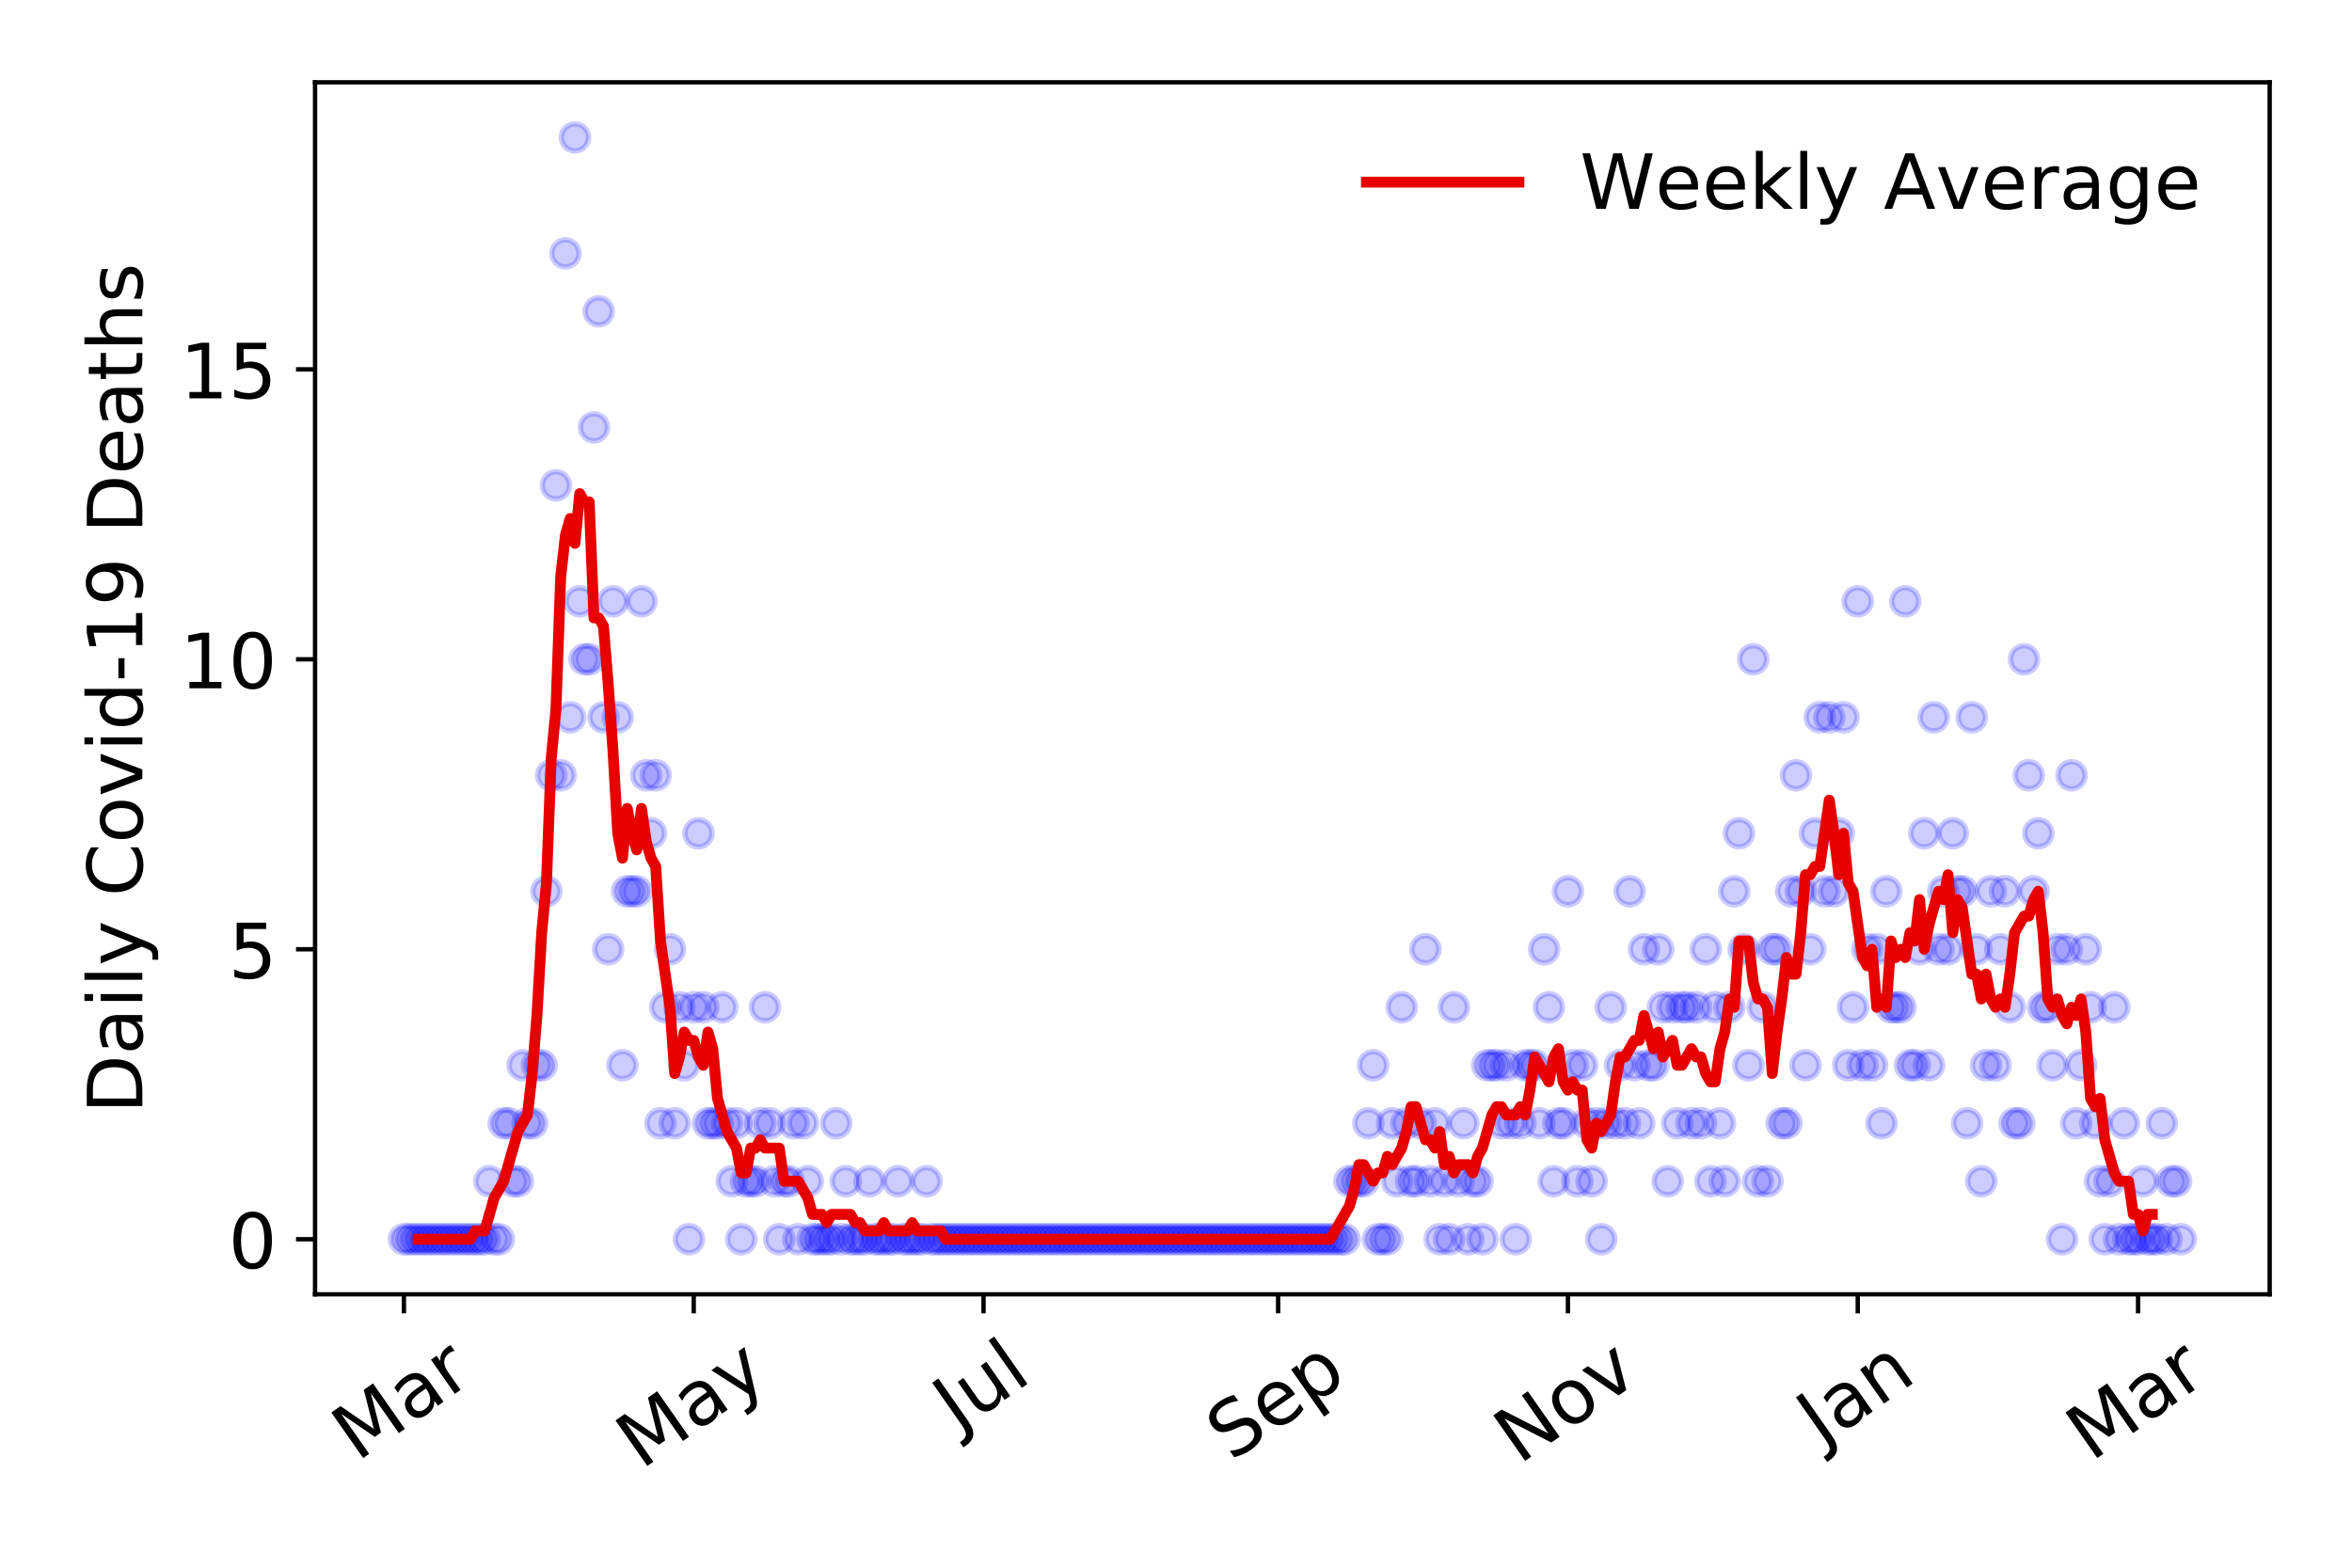 <?xml version="1.0" encoding="utf-8" standalone="no"?>
<!DOCTYPE svg PUBLIC "-//W3C//DTD SVG 1.1//EN"
  "http://www.w3.org/Graphics/SVG/1.1/DTD/svg11.dtd">
<!-- Created with matplotlib (https://matplotlib.org/) -->
<svg height="288pt" version="1.1" viewBox="0 0 432 288" width="432pt" xmlns="http://www.w3.org/2000/svg" xmlns:xlink="http://www.w3.org/1999/xlink">
 <defs>
  <style type="text/css">
*{stroke-linecap:butt;stroke-linejoin:round;}
  </style>
 </defs>
 <g id="figure_1">
  <g id="patch_1">
   <path d="M 0 288 
L 432 288 
L 432 0 
L 0 0 
z
" style="fill:#ffffff;"/>
  </g>
  <g id="axes_1">
   <g id="patch_2">
    <path d="M 57.87 237.778 
L 416.88 237.778 
L 416.88 15.12 
L 57.87 15.12 
z
" style="fill:#ffffff;"/>
   </g>
   <g id="matplotlib.axis_1">
    <g id="xtick_1">
     <g id="line2d_1">
      <defs>
       <path d="M 0 0 
L 0 3.5 
" id="m985f9104de" style="stroke:#000000;stroke-width:0.8;"/>
      </defs>
      <g>
       <use style="stroke:#000000;stroke-width:0.8;" x="74.189" xlink:href="#m985f9104de" y="237.778"/>
      </g>
     </g>
     <g id="text_1">
      <!-- Mar -->
      <defs>
       <path d="M 9.812 72.906 
L 24.516 72.906 
L 43.109 23.297 
L 61.812 72.906 
L 76.516 72.906 
L 76.516 0 
L 66.891 0 
L 66.891 64.016 
L 48.094 14.016 
L 38.188 14.016 
L 19.391 64.016 
L 19.391 0 
L 9.812 0 
z
" id="DejaVuSans-77"/>
       <path d="M 34.281 27.484 
Q 23.391 27.484 19.188 25 
Q 14.984 22.516 14.984 16.5 
Q 14.984 11.719 18.141 8.906 
Q 21.297 6.109 26.703 6.109 
Q 34.188 6.109 38.703 11.406 
Q 43.219 16.703 43.219 25.484 
L 43.219 27.484 
z
M 52.203 31.203 
L 52.203 0 
L 43.219 0 
L 43.219 8.297 
Q 40.141 3.328 35.547 0.953 
Q 30.953 -1.422 24.312 -1.422 
Q 15.922 -1.422 10.953 3.297 
Q 6 8.016 6 15.922 
Q 6 25.141 12.172 29.828 
Q 18.359 34.516 30.609 34.516 
L 43.219 34.516 
L 43.219 35.406 
Q 43.219 41.609 39.141 45 
Q 35.062 48.391 27.688 48.391 
Q 23 48.391 18.547 47.266 
Q 14.109 46.141 10.016 43.891 
L 10.016 52.203 
Q 14.938 54.109 19.578 55.047 
Q 24.219 56 28.609 56 
Q 40.484 56 46.344 49.844 
Q 52.203 43.703 52.203 31.203 
z
" id="DejaVuSans-97"/>
       <path d="M 41.109 46.297 
Q 39.594 47.172 37.812 47.578 
Q 36.031 48 33.891 48 
Q 26.266 48 22.188 43.047 
Q 18.109 38.094 18.109 28.812 
L 18.109 0 
L 9.078 0 
L 9.078 54.688 
L 18.109 54.688 
L 18.109 46.188 
Q 20.953 51.172 25.484 53.578 
Q 30.031 56 36.531 56 
Q 37.453 56 38.578 55.875 
Q 39.703 55.766 41.062 55.516 
z
" id="DejaVuSans-114"/>
      </defs>
      <g transform="translate(65.586 268.643)rotate(-35)scale(0.14 -0.14)">
       <use xlink:href="#DejaVuSans-77"/>
       <use x="86.279" xlink:href="#DejaVuSans-97"/>
       <use x="147.559" xlink:href="#DejaVuSans-114"/>
      </g>
     </g>
    </g>
    <g id="xtick_2">
     <g id="line2d_2">
      <g>
       <use style="stroke:#000000;stroke-width:0.8;" x="127.421" xlink:href="#m985f9104de" y="237.778"/>
      </g>
     </g>
     <g id="text_2">
      <!-- May -->
      <defs>
       <path d="M 32.172 -5.078 
Q 28.375 -14.844 24.75 -17.812 
Q 21.141 -20.797 15.094 -20.797 
L 7.906 -20.797 
L 7.906 -13.281 
L 13.188 -13.281 
Q 16.891 -13.281 18.938 -11.516 
Q 21 -9.766 23.484 -3.219 
L 25.094 0.875 
L 2.984 54.688 
L 12.5 54.688 
L 29.594 11.922 
L 46.688 54.688 
L 56.203 54.688 
z
" id="DejaVuSans-121"/>
      </defs>
      <g transform="translate(117.781 270.094)rotate(-35)scale(0.14 -0.14)">
       <use xlink:href="#DejaVuSans-77"/>
       <use x="86.279" xlink:href="#DejaVuSans-97"/>
       <use x="147.559" xlink:href="#DejaVuSans-121"/>
      </g>
     </g>
    </g>
    <g id="xtick_3">
     <g id="line2d_3">
      <g>
       <use style="stroke:#000000;stroke-width:0.8;" x="180.652" xlink:href="#m985f9104de" y="237.778"/>
      </g>
     </g>
     <g id="text_3">
      <!-- Jul -->
      <defs>
       <path d="M 9.812 72.906 
L 19.672 72.906 
L 19.672 5.078 
Q 19.672 -8.109 14.672 -14.062 
Q 9.672 -20.016 -1.422 -20.016 
L -5.172 -20.016 
L -5.172 -11.719 
L -2.094 -11.719 
Q 4.438 -11.719 7.125 -8.047 
Q 9.812 -4.391 9.812 5.078 
z
" id="DejaVuSans-74"/>
       <path d="M 8.5 21.578 
L 8.5 54.688 
L 17.484 54.688 
L 17.484 21.922 
Q 17.484 14.156 20.5 10.266 
Q 23.531 6.391 29.594 6.391 
Q 36.859 6.391 41.078 11.031 
Q 45.312 15.672 45.312 23.688 
L 45.312 54.688 
L 54.297 54.688 
L 54.297 0 
L 45.312 0 
L 45.312 8.406 
Q 42.047 3.422 37.719 1 
Q 33.406 -1.422 27.688 -1.422 
Q 18.266 -1.422 13.375 4.438 
Q 8.5 10.297 8.5 21.578 
z
M 31.109 56 
z
" id="DejaVuSans-117"/>
       <path d="M 9.422 75.984 
L 18.406 75.984 
L 18.406 0 
L 9.422 0 
z
" id="DejaVuSans-108"/>
      </defs>
      <g transform="translate(175.95 263.181)rotate(-35)scale(0.14 -0.14)">
       <use xlink:href="#DejaVuSans-74"/>
       <use x="29.492" xlink:href="#DejaVuSans-117"/>
       <use x="92.871" xlink:href="#DejaVuSans-108"/>
      </g>
     </g>
    </g>
    <g id="xtick_4">
     <g id="line2d_4">
      <g>
       <use style="stroke:#000000;stroke-width:0.8;" x="234.757" xlink:href="#m985f9104de" y="237.778"/>
      </g>
     </g>
     <g id="text_4">
      <!-- Sep -->
      <defs>
       <path d="M 53.516 70.516 
L 53.516 60.891 
Q 47.906 63.578 42.922 64.891 
Q 37.938 66.219 33.297 66.219 
Q 25.25 66.219 20.875 63.094 
Q 16.5 59.969 16.5 54.203 
Q 16.5 49.359 19.406 46.891 
Q 22.312 44.438 30.422 42.922 
L 36.375 41.703 
Q 47.406 39.594 52.656 34.297 
Q 57.906 29 57.906 20.125 
Q 57.906 9.516 50.797 4.047 
Q 43.703 -1.422 29.984 -1.422 
Q 24.812 -1.422 18.969 -0.25 
Q 13.141 0.922 6.891 3.219 
L 6.891 13.375 
Q 12.891 10.016 18.656 8.297 
Q 24.422 6.594 29.984 6.594 
Q 38.422 6.594 43.016 9.906 
Q 47.609 13.234 47.609 19.391 
Q 47.609 24.75 44.312 27.781 
Q 41.016 30.812 33.5 32.328 
L 27.484 33.5 
Q 16.453 35.688 11.516 40.375 
Q 6.594 45.062 6.594 53.422 
Q 6.594 63.094 13.406 68.656 
Q 20.219 74.219 32.172 74.219 
Q 37.312 74.219 42.625 73.281 
Q 47.953 72.359 53.516 70.516 
z
" id="DejaVuSans-83"/>
       <path d="M 56.203 29.594 
L 56.203 25.203 
L 14.891 25.203 
Q 15.484 15.922 20.484 11.062 
Q 25.484 6.203 34.422 6.203 
Q 39.594 6.203 44.453 7.469 
Q 49.312 8.734 54.109 11.281 
L 54.109 2.781 
Q 49.266 0.734 44.188 -0.344 
Q 39.109 -1.422 33.891 -1.422 
Q 20.797 -1.422 13.156 6.188 
Q 5.516 13.812 5.516 26.812 
Q 5.516 40.234 12.766 48.109 
Q 20.016 56 32.328 56 
Q 43.359 56 49.781 48.891 
Q 56.203 41.797 56.203 29.594 
z
M 47.219 32.234 
Q 47.125 39.594 43.094 43.984 
Q 39.062 48.391 32.422 48.391 
Q 24.906 48.391 20.391 44.141 
Q 15.875 39.891 15.188 32.172 
z
" id="DejaVuSans-101"/>
       <path d="M 18.109 8.203 
L 18.109 -20.797 
L 9.078 -20.797 
L 9.078 54.688 
L 18.109 54.688 
L 18.109 46.391 
Q 20.953 51.266 25.266 53.625 
Q 29.594 56 35.594 56 
Q 45.562 56 51.781 48.094 
Q 58.016 40.188 58.016 27.297 
Q 58.016 14.406 51.781 6.484 
Q 45.562 -1.422 35.594 -1.422 
Q 29.594 -1.422 25.266 0.953 
Q 20.953 3.328 18.109 8.203 
z
M 48.688 27.297 
Q 48.688 37.203 44.609 42.844 
Q 40.531 48.484 33.406 48.484 
Q 26.266 48.484 22.188 42.844 
Q 18.109 37.203 18.109 27.297 
Q 18.109 17.391 22.188 11.75 
Q 26.266 6.109 33.406 6.109 
Q 40.531 6.109 44.609 11.75 
Q 48.688 17.391 48.688 27.297 
z
" id="DejaVuSans-112"/>
      </defs>
      <g transform="translate(226.164 268.629)rotate(-35)scale(0.14 -0.14)">
       <use xlink:href="#DejaVuSans-83"/>
       <use x="63.477" xlink:href="#DejaVuSans-101"/>
       <use x="125" xlink:href="#DejaVuSans-112"/>
      </g>
     </g>
    </g>
    <g id="xtick_5">
     <g id="line2d_5">
      <g>
       <use style="stroke:#000000;stroke-width:0.8;" x="287.989" xlink:href="#m985f9104de" y="237.778"/>
      </g>
     </g>
     <g id="text_5">
      <!-- Nov -->
      <defs>
       <path d="M 9.812 72.906 
L 23.094 72.906 
L 55.422 11.922 
L 55.422 72.906 
L 64.984 72.906 
L 64.984 0 
L 51.703 0 
L 19.391 60.984 
L 19.391 0 
L 9.812 0 
z
" id="DejaVuSans-78"/>
       <path d="M 30.609 48.391 
Q 23.391 48.391 19.188 42.75 
Q 14.984 37.109 14.984 27.297 
Q 14.984 17.484 19.156 11.844 
Q 23.344 6.203 30.609 6.203 
Q 37.797 6.203 41.984 11.859 
Q 46.188 17.531 46.188 27.297 
Q 46.188 37.016 41.984 42.703 
Q 37.797 48.391 30.609 48.391 
z
M 30.609 56 
Q 42.328 56 49.016 48.375 
Q 55.719 40.766 55.719 27.297 
Q 55.719 13.875 49.016 6.219 
Q 42.328 -1.422 30.609 -1.422 
Q 18.844 -1.422 12.172 6.219 
Q 5.516 13.875 5.516 27.297 
Q 5.516 40.766 12.172 48.375 
Q 18.844 56 30.609 56 
z
" id="DejaVuSans-111"/>
       <path d="M 2.984 54.688 
L 12.5 54.688 
L 29.594 8.797 
L 46.688 54.688 
L 56.203 54.688 
L 35.688 0 
L 23.484 0 
z
" id="DejaVuSans-118"/>
      </defs>
      <g transform="translate(279.013 269.166)rotate(-35)scale(0.14 -0.14)">
       <use xlink:href="#DejaVuSans-78"/>
       <use x="74.805" xlink:href="#DejaVuSans-111"/>
       <use x="135.986" xlink:href="#DejaVuSans-118"/>
      </g>
     </g>
    </g>
    <g id="xtick_6">
     <g id="line2d_6">
      <g>
       <use style="stroke:#000000;stroke-width:0.8;" x="341.221" xlink:href="#m985f9104de" y="237.778"/>
      </g>
     </g>
     <g id="text_6">
      <!-- Jan -->
      <defs>
       <path d="M 54.891 33.016 
L 54.891 0 
L 45.906 0 
L 45.906 32.719 
Q 45.906 40.484 42.875 44.328 
Q 39.844 48.188 33.797 48.188 
Q 26.516 48.188 22.312 43.547 
Q 18.109 38.922 18.109 30.906 
L 18.109 0 
L 9.078 0 
L 9.078 54.688 
L 18.109 54.688 
L 18.109 46.188 
Q 21.344 51.125 25.703 53.562 
Q 30.078 56 35.797 56 
Q 45.219 56 50.047 50.172 
Q 54.891 44.344 54.891 33.016 
z
" id="DejaVuSans-110"/>
      </defs>
      <g transform="translate(334.597 265.871)rotate(-35)scale(0.14 -0.14)">
       <use xlink:href="#DejaVuSans-74"/>
       <use x="29.492" xlink:href="#DejaVuSans-97"/>
       <use x="90.771" xlink:href="#DejaVuSans-110"/>
      </g>
     </g>
    </g>
    <g id="xtick_7">
     <g id="line2d_7">
      <g>
       <use style="stroke:#000000;stroke-width:0.8;" x="392.707" xlink:href="#m985f9104de" y="237.778"/>
      </g>
     </g>
     <g id="text_7">
      <!-- Mar -->
      <g transform="translate(384.105 268.643)rotate(-35)scale(0.14 -0.14)">
       <use xlink:href="#DejaVuSans-77"/>
       <use x="86.279" xlink:href="#DejaVuSans-97"/>
       <use x="147.559" xlink:href="#DejaVuSans-114"/>
      </g>
     </g>
    </g>
   </g>
   <g id="matplotlib.axis_2">
    <g id="ytick_1">
     <g id="line2d_8">
      <defs>
       <path d="M 0 0 
L -3.5 0 
" id="mfb21692882" style="stroke:#000000;stroke-width:0.8;"/>
      </defs>
      <g>
       <use style="stroke:#000000;stroke-width:0.8;" x="57.87" xlink:href="#mfb21692882" y="227.657"/>
      </g>
     </g>
     <g id="text_8">
      <!-- 0 -->
      <defs>
       <path d="M 31.781 66.406 
Q 24.172 66.406 20.328 58.906 
Q 16.5 51.422 16.5 36.375 
Q 16.5 21.391 20.328 13.891 
Q 24.172 6.391 31.781 6.391 
Q 39.453 6.391 43.281 13.891 
Q 47.125 21.391 47.125 36.375 
Q 47.125 51.422 43.281 58.906 
Q 39.453 66.406 31.781 66.406 
z
M 31.781 74.219 
Q 44.047 74.219 50.516 64.516 
Q 56.984 54.828 56.984 36.375 
Q 56.984 17.969 50.516 8.266 
Q 44.047 -1.422 31.781 -1.422 
Q 19.531 -1.422 13.062 8.266 
Q 6.594 17.969 6.594 36.375 
Q 6.594 54.828 13.062 64.516 
Q 19.531 74.219 31.781 74.219 
z
" id="DejaVuSans-48"/>
      </defs>
      <g transform="translate(41.962 232.976)scale(0.14 -0.14)">
       <use xlink:href="#DejaVuSans-48"/>
      </g>
     </g>
    </g>
    <g id="ytick_2">
     <g id="line2d_9">
      <g>
       <use style="stroke:#000000;stroke-width:0.8;" x="57.87" xlink:href="#mfb21692882" y="174.39"/>
      </g>
     </g>
     <g id="text_9">
      <!-- 5 -->
      <defs>
       <path d="M 10.797 72.906 
L 49.516 72.906 
L 49.516 64.594 
L 19.828 64.594 
L 19.828 46.734 
Q 21.969 47.469 24.109 47.828 
Q 26.266 48.188 28.422 48.188 
Q 40.625 48.188 47.75 41.5 
Q 54.891 34.812 54.891 23.391 
Q 54.891 11.625 47.562 5.094 
Q 40.234 -1.422 26.906 -1.422 
Q 22.312 -1.422 17.547 -0.641 
Q 12.797 0.141 7.719 1.703 
L 7.719 11.625 
Q 12.109 9.234 16.797 8.062 
Q 21.484 6.891 26.703 6.891 
Q 35.156 6.891 40.078 11.328 
Q 45.016 15.766 45.016 23.391 
Q 45.016 31 40.078 35.438 
Q 35.156 39.891 26.703 39.891 
Q 22.75 39.891 18.812 39.016 
Q 14.891 38.141 10.797 36.281 
z
" id="DejaVuSans-53"/>
      </defs>
      <g transform="translate(41.962 179.709)scale(0.14 -0.14)">
       <use xlink:href="#DejaVuSans-53"/>
      </g>
     </g>
    </g>
    <g id="ytick_3">
     <g id="line2d_10">
      <g>
       <use style="stroke:#000000;stroke-width:0.8;" x="57.87" xlink:href="#mfb21692882" y="121.122"/>
      </g>
     </g>
     <g id="text_10">
      <!-- 10 -->
      <defs>
       <path d="M 12.406 8.297 
L 28.516 8.297 
L 28.516 63.922 
L 10.984 60.406 
L 10.984 69.391 
L 28.422 72.906 
L 38.281 72.906 
L 38.281 8.297 
L 54.391 8.297 
L 54.391 0 
L 12.406 0 
z
" id="DejaVuSans-49"/>
      </defs>
      <g transform="translate(33.055 126.441)scale(0.14 -0.14)">
       <use xlink:href="#DejaVuSans-49"/>
       <use x="63.623" xlink:href="#DejaVuSans-48"/>
      </g>
     </g>
    </g>
    <g id="ytick_4">
     <g id="line2d_11">
      <g>
       <use style="stroke:#000000;stroke-width:0.8;" x="57.87" xlink:href="#mfb21692882" y="67.855"/>
      </g>
     </g>
     <g id="text_11">
      <!-- 15 -->
      <g transform="translate(33.055 73.174)scale(0.14 -0.14)">
       <use xlink:href="#DejaVuSans-49"/>
       <use x="63.623" xlink:href="#DejaVuSans-53"/>
      </g>
     </g>
    </g>
    <g id="text_12">
     <!-- Daily Covid-19 Deaths -->
     <defs>
      <path d="M 19.672 64.797 
L 19.672 8.109 
L 31.594 8.109 
Q 46.688 8.109 53.688 14.938 
Q 60.688 21.781 60.688 36.531 
Q 60.688 51.172 53.688 57.984 
Q 46.688 64.797 31.594 64.797 
z
M 9.812 72.906 
L 30.078 72.906 
Q 51.266 72.906 61.172 64.094 
Q 71.094 55.281 71.094 36.531 
Q 71.094 17.672 61.125 8.828 
Q 51.172 0 30.078 0 
L 9.812 0 
z
" id="DejaVuSans-68"/>
      <path d="M 9.422 54.688 
L 18.406 54.688 
L 18.406 0 
L 9.422 0 
z
M 9.422 75.984 
L 18.406 75.984 
L 18.406 64.594 
L 9.422 64.594 
z
" id="DejaVuSans-105"/>
      <path id="DejaVuSans-32"/>
      <path d="M 64.406 67.281 
L 64.406 56.891 
Q 59.422 61.531 53.781 63.812 
Q 48.141 66.109 41.797 66.109 
Q 29.297 66.109 22.656 58.469 
Q 16.016 50.828 16.016 36.375 
Q 16.016 21.969 22.656 14.328 
Q 29.297 6.688 41.797 6.688 
Q 48.141 6.688 53.781 8.984 
Q 59.422 11.281 64.406 15.922 
L 64.406 5.609 
Q 59.234 2.094 53.438 0.328 
Q 47.656 -1.422 41.219 -1.422 
Q 24.656 -1.422 15.125 8.703 
Q 5.609 18.844 5.609 36.375 
Q 5.609 53.953 15.125 64.078 
Q 24.656 74.219 41.219 74.219 
Q 47.75 74.219 53.531 72.484 
Q 59.328 70.75 64.406 67.281 
z
" id="DejaVuSans-67"/>
      <path d="M 45.406 46.391 
L 45.406 75.984 
L 54.391 75.984 
L 54.391 0 
L 45.406 0 
L 45.406 8.203 
Q 42.578 3.328 38.25 0.953 
Q 33.938 -1.422 27.875 -1.422 
Q 17.969 -1.422 11.734 6.484 
Q 5.516 14.406 5.516 27.297 
Q 5.516 40.188 11.734 48.094 
Q 17.969 56 27.875 56 
Q 33.938 56 38.25 53.625 
Q 42.578 51.266 45.406 46.391 
z
M 14.797 27.297 
Q 14.797 17.391 18.875 11.75 
Q 22.953 6.109 30.078 6.109 
Q 37.203 6.109 41.297 11.75 
Q 45.406 17.391 45.406 27.297 
Q 45.406 37.203 41.297 42.844 
Q 37.203 48.484 30.078 48.484 
Q 22.953 48.484 18.875 42.844 
Q 14.797 37.203 14.797 27.297 
z
" id="DejaVuSans-100"/>
      <path d="M 4.891 31.391 
L 31.203 31.391 
L 31.203 23.391 
L 4.891 23.391 
z
" id="DejaVuSans-45"/>
      <path d="M 10.984 1.516 
L 10.984 10.5 
Q 14.703 8.734 18.5 7.812 
Q 22.312 6.891 25.984 6.891 
Q 35.75 6.891 40.891 13.453 
Q 46.047 20.016 46.781 33.406 
Q 43.953 29.203 39.594 26.953 
Q 35.25 24.703 29.984 24.703 
Q 19.047 24.703 12.672 31.312 
Q 6.297 37.938 6.297 49.422 
Q 6.297 60.641 12.938 67.422 
Q 19.578 74.219 30.609 74.219 
Q 43.266 74.219 49.922 64.516 
Q 56.594 54.828 56.594 36.375 
Q 56.594 19.141 48.406 8.859 
Q 40.234 -1.422 26.422 -1.422 
Q 22.703 -1.422 18.891 -0.688 
Q 15.094 0.047 10.984 1.516 
z
M 30.609 32.422 
Q 37.25 32.422 41.125 36.953 
Q 45.016 41.5 45.016 49.422 
Q 45.016 57.281 41.125 61.844 
Q 37.25 66.406 30.609 66.406 
Q 23.969 66.406 20.094 61.844 
Q 16.219 57.281 16.219 49.422 
Q 16.219 41.5 20.094 36.953 
Q 23.969 32.422 30.609 32.422 
z
" id="DejaVuSans-57"/>
      <path d="M 18.312 70.219 
L 18.312 54.688 
L 36.812 54.688 
L 36.812 47.703 
L 18.312 47.703 
L 18.312 18.016 
Q 18.312 11.328 20.141 9.422 
Q 21.969 7.516 27.594 7.516 
L 36.812 7.516 
L 36.812 0 
L 27.594 0 
Q 17.188 0 13.234 3.875 
Q 9.281 7.766 9.281 18.016 
L 9.281 47.703 
L 2.688 47.703 
L 2.688 54.688 
L 9.281 54.688 
L 9.281 70.219 
z
" id="DejaVuSans-116"/>
      <path d="M 54.891 33.016 
L 54.891 0 
L 45.906 0 
L 45.906 32.719 
Q 45.906 40.484 42.875 44.328 
Q 39.844 48.188 33.797 48.188 
Q 26.516 48.188 22.312 43.547 
Q 18.109 38.922 18.109 30.906 
L 18.109 0 
L 9.078 0 
L 9.078 75.984 
L 18.109 75.984 
L 18.109 46.188 
Q 21.344 51.125 25.703 53.562 
Q 30.078 56 35.797 56 
Q 45.219 56 50.047 50.172 
Q 54.891 44.344 54.891 33.016 
z
" id="DejaVuSans-104"/>
      <path d="M 44.281 53.078 
L 44.281 44.578 
Q 40.484 46.531 36.375 47.5 
Q 32.281 48.484 27.875 48.484 
Q 21.188 48.484 17.844 46.438 
Q 14.5 44.391 14.5 40.281 
Q 14.5 37.156 16.891 35.375 
Q 19.281 33.594 26.516 31.984 
L 29.594 31.297 
Q 39.156 29.25 43.188 25.516 
Q 47.219 21.781 47.219 15.094 
Q 47.219 7.469 41.188 3.016 
Q 35.156 -1.422 24.609 -1.422 
Q 20.219 -1.422 15.453 -0.562 
Q 10.688 0.297 5.422 2 
L 5.422 11.281 
Q 10.406 8.688 15.234 7.391 
Q 20.062 6.109 24.812 6.109 
Q 31.156 6.109 34.562 8.281 
Q 37.984 10.453 37.984 14.406 
Q 37.984 18.062 35.516 20.016 
Q 33.062 21.969 24.703 23.781 
L 21.578 24.516 
Q 13.234 26.266 9.516 29.906 
Q 5.812 33.547 5.812 39.891 
Q 5.812 47.609 11.281 51.797 
Q 16.75 56 26.812 56 
Q 31.781 56 36.172 55.266 
Q 40.578 54.547 44.281 53.078 
z
" id="DejaVuSans-115"/>
     </defs>
     <g transform="translate(26.143 204.56)rotate(-90)scale(0.14 -0.14)">
      <use xlink:href="#DejaVuSans-68"/>
      <use x="77.002" xlink:href="#DejaVuSans-97"/>
      <use x="138.281" xlink:href="#DejaVuSans-105"/>
      <use x="166.064" xlink:href="#DejaVuSans-108"/>
      <use x="193.848" xlink:href="#DejaVuSans-121"/>
      <use x="253.027" xlink:href="#DejaVuSans-32"/>
      <use x="284.814" xlink:href="#DejaVuSans-67"/>
      <use x="354.639" xlink:href="#DejaVuSans-111"/>
      <use x="415.82" xlink:href="#DejaVuSans-118"/>
      <use x="475" xlink:href="#DejaVuSans-105"/>
      <use x="502.783" xlink:href="#DejaVuSans-100"/>
      <use x="566.26" xlink:href="#DejaVuSans-45"/>
      <use x="602.344" xlink:href="#DejaVuSans-49"/>
      <use x="665.967" xlink:href="#DejaVuSans-57"/>
      <use x="729.59" xlink:href="#DejaVuSans-32"/>
      <use x="761.377" xlink:href="#DejaVuSans-68"/>
      <use x="838.379" xlink:href="#DejaVuSans-101"/>
      <use x="899.902" xlink:href="#DejaVuSans-97"/>
      <use x="961.182" xlink:href="#DejaVuSans-116"/>
      <use x="1000.391" xlink:href="#DejaVuSans-104"/>
      <use x="1063.77" xlink:href="#DejaVuSans-115"/>
     </g>
    </g>
   </g>
   <g id="line2d_12">
    <defs>
     <path d="M 0 2.5 
C 0.663 2.5 1.299 2.237 1.768 1.768 
C 2.237 1.299 2.5 0.663 2.5 0 
C 2.5 -0.663 2.237 -1.299 1.768 -1.768 
C 1.299 -2.237 0.663 -2.5 0 -2.5 
C -0.663 -2.5 -1.299 -2.237 -1.768 -1.768 
C -2.237 -1.299 -2.5 -0.663 -2.5 0 
C -2.5 0.663 -2.237 1.299 -1.768 1.768 
C -1.299 2.237 -0.663 2.5 0 2.5 
z
" id="m9a65ffa304" style="stroke:#0000ff;stroke-opacity:0.2;"/>
    </defs>
    <g clip-path="url(#p70537706a2)">
     <use style="fill:#0000ff;fill-opacity:0.2;stroke:#0000ff;stroke-opacity:0.2;" x="74.189" xlink:href="#m9a65ffa304" y="227.657"/>
     <use style="fill:#0000ff;fill-opacity:0.2;stroke:#0000ff;stroke-opacity:0.2;" x="75.061" xlink:href="#m9a65ffa304" y="227.657"/>
     <use style="fill:#0000ff;fill-opacity:0.2;stroke:#0000ff;stroke-opacity:0.2;" x="75.934" xlink:href="#m9a65ffa304" y="227.657"/>
     <use style="fill:#0000ff;fill-opacity:0.2;stroke:#0000ff;stroke-opacity:0.2;" x="76.807" xlink:href="#m9a65ffa304" y="227.657"/>
     <use style="fill:#0000ff;fill-opacity:0.2;stroke:#0000ff;stroke-opacity:0.2;" x="77.679" xlink:href="#m9a65ffa304" y="227.657"/>
     <use style="fill:#0000ff;fill-opacity:0.2;stroke:#0000ff;stroke-opacity:0.2;" x="78.552" xlink:href="#m9a65ffa304" y="227.657"/>
     <use style="fill:#0000ff;fill-opacity:0.2;stroke:#0000ff;stroke-opacity:0.2;" x="79.425" xlink:href="#m9a65ffa304" y="227.657"/>
     <use style="fill:#0000ff;fill-opacity:0.2;stroke:#0000ff;stroke-opacity:0.2;" x="80.297" xlink:href="#m9a65ffa304" y="227.657"/>
     <use style="fill:#0000ff;fill-opacity:0.2;stroke:#0000ff;stroke-opacity:0.2;" x="81.17" xlink:href="#m9a65ffa304" y="227.657"/>
     <use style="fill:#0000ff;fill-opacity:0.2;stroke:#0000ff;stroke-opacity:0.2;" x="82.043" xlink:href="#m9a65ffa304" y="227.657"/>
     <use style="fill:#0000ff;fill-opacity:0.2;stroke:#0000ff;stroke-opacity:0.2;" x="82.915" xlink:href="#m9a65ffa304" y="227.657"/>
     <use style="fill:#0000ff;fill-opacity:0.2;stroke:#0000ff;stroke-opacity:0.2;" x="83.788" xlink:href="#m9a65ffa304" y="227.657"/>
     <use style="fill:#0000ff;fill-opacity:0.2;stroke:#0000ff;stroke-opacity:0.2;" x="84.66" xlink:href="#m9a65ffa304" y="227.657"/>
     <use style="fill:#0000ff;fill-opacity:0.2;stroke:#0000ff;stroke-opacity:0.2;" x="85.533" xlink:href="#m9a65ffa304" y="227.657"/>
     <use style="fill:#0000ff;fill-opacity:0.2;stroke:#0000ff;stroke-opacity:0.2;" x="86.406" xlink:href="#m9a65ffa304" y="227.657"/>
     <use style="fill:#0000ff;fill-opacity:0.2;stroke:#0000ff;stroke-opacity:0.2;" x="87.278" xlink:href="#m9a65ffa304" y="227.657"/>
     <use style="fill:#0000ff;fill-opacity:0.2;stroke:#0000ff;stroke-opacity:0.2;" x="88.151" xlink:href="#m9a65ffa304" y="227.657"/>
     <use style="fill:#0000ff;fill-opacity:0.2;stroke:#0000ff;stroke-opacity:0.2;" x="89.024" xlink:href="#m9a65ffa304" y="227.657"/>
     <use style="fill:#0000ff;fill-opacity:0.2;stroke:#0000ff;stroke-opacity:0.2;" x="89.896" xlink:href="#m9a65ffa304" y="217.004"/>
     <use style="fill:#0000ff;fill-opacity:0.2;stroke:#0000ff;stroke-opacity:0.2;" x="90.769" xlink:href="#m9a65ffa304" y="227.657"/>
     <use style="fill:#0000ff;fill-opacity:0.2;stroke:#0000ff;stroke-opacity:0.2;" x="91.642" xlink:href="#m9a65ffa304" y="227.657"/>
     <use style="fill:#0000ff;fill-opacity:0.2;stroke:#0000ff;stroke-opacity:0.2;" x="92.514" xlink:href="#m9a65ffa304" y="206.35"/>
     <use style="fill:#0000ff;fill-opacity:0.2;stroke:#0000ff;stroke-opacity:0.2;" x="93.387" xlink:href="#m9a65ffa304" y="206.35"/>
     <use style="fill:#0000ff;fill-opacity:0.2;stroke:#0000ff;stroke-opacity:0.2;" x="94.26" xlink:href="#m9a65ffa304" y="217.004"/>
     <use style="fill:#0000ff;fill-opacity:0.2;stroke:#0000ff;stroke-opacity:0.2;" x="95.132" xlink:href="#m9a65ffa304" y="217.004"/>
     <use style="fill:#0000ff;fill-opacity:0.2;stroke:#0000ff;stroke-opacity:0.2;" x="96.005" xlink:href="#m9a65ffa304" y="195.697"/>
     <use style="fill:#0000ff;fill-opacity:0.2;stroke:#0000ff;stroke-opacity:0.2;" x="96.878" xlink:href="#m9a65ffa304" y="206.35"/>
     <use style="fill:#0000ff;fill-opacity:0.2;stroke:#0000ff;stroke-opacity:0.2;" x="97.75" xlink:href="#m9a65ffa304" y="206.35"/>
     <use style="fill:#0000ff;fill-opacity:0.2;stroke:#0000ff;stroke-opacity:0.2;" x="98.623" xlink:href="#m9a65ffa304" y="195.697"/>
     <use style="fill:#0000ff;fill-opacity:0.2;stroke:#0000ff;stroke-opacity:0.2;" x="99.496" xlink:href="#m9a65ffa304" y="195.697"/>
     <use style="fill:#0000ff;fill-opacity:0.2;stroke:#0000ff;stroke-opacity:0.2;" x="100.368" xlink:href="#m9a65ffa304" y="163.736"/>
     <use style="fill:#0000ff;fill-opacity:0.2;stroke:#0000ff;stroke-opacity:0.2;" x="101.241" xlink:href="#m9a65ffa304" y="142.429"/>
     <use style="fill:#0000ff;fill-opacity:0.2;stroke:#0000ff;stroke-opacity:0.2;" x="102.114" xlink:href="#m9a65ffa304" y="89.162"/>
     <use style="fill:#0000ff;fill-opacity:0.2;stroke:#0000ff;stroke-opacity:0.2;" x="102.986" xlink:href="#m9a65ffa304" y="142.429"/>
     <use style="fill:#0000ff;fill-opacity:0.2;stroke:#0000ff;stroke-opacity:0.2;" x="103.859" xlink:href="#m9a65ffa304" y="46.548"/>
     <use style="fill:#0000ff;fill-opacity:0.2;stroke:#0000ff;stroke-opacity:0.2;" x="104.732" xlink:href="#m9a65ffa304" y="131.776"/>
     <use style="fill:#0000ff;fill-opacity:0.2;stroke:#0000ff;stroke-opacity:0.2;" x="105.604" xlink:href="#m9a65ffa304" y="25.241"/>
     <use style="fill:#0000ff;fill-opacity:0.2;stroke:#0000ff;stroke-opacity:0.2;" x="106.477" xlink:href="#m9a65ffa304" y="110.469"/>
     <use style="fill:#0000ff;fill-opacity:0.2;stroke:#0000ff;stroke-opacity:0.2;" x="107.35" xlink:href="#m9a65ffa304" y="121.122"/>
     <use style="fill:#0000ff;fill-opacity:0.2;stroke:#0000ff;stroke-opacity:0.2;" x="108.222" xlink:href="#m9a65ffa304" y="121.122"/>
     <use style="fill:#0000ff;fill-opacity:0.2;stroke:#0000ff;stroke-opacity:0.2;" x="109.095" xlink:href="#m9a65ffa304" y="78.508"/>
     <use style="fill:#0000ff;fill-opacity:0.2;stroke:#0000ff;stroke-opacity:0.2;" x="109.967" xlink:href="#m9a65ffa304" y="57.201"/>
     <use style="fill:#0000ff;fill-opacity:0.2;stroke:#0000ff;stroke-opacity:0.2;" x="110.84" xlink:href="#m9a65ffa304" y="131.776"/>
     <use style="fill:#0000ff;fill-opacity:0.2;stroke:#0000ff;stroke-opacity:0.2;" x="111.713" xlink:href="#m9a65ffa304" y="174.39"/>
     <use style="fill:#0000ff;fill-opacity:0.2;stroke:#0000ff;stroke-opacity:0.2;" x="112.585" xlink:href="#m9a65ffa304" y="110.469"/>
     <use style="fill:#0000ff;fill-opacity:0.2;stroke:#0000ff;stroke-opacity:0.2;" x="113.458" xlink:href="#m9a65ffa304" y="131.776"/>
     <use style="fill:#0000ff;fill-opacity:0.2;stroke:#0000ff;stroke-opacity:0.2;" x="114.331" xlink:href="#m9a65ffa304" y="195.697"/>
     <use style="fill:#0000ff;fill-opacity:0.2;stroke:#0000ff;stroke-opacity:0.2;" x="115.203" xlink:href="#m9a65ffa304" y="163.736"/>
     <use style="fill:#0000ff;fill-opacity:0.2;stroke:#0000ff;stroke-opacity:0.2;" x="116.076" xlink:href="#m9a65ffa304" y="163.736"/>
     <use style="fill:#0000ff;fill-opacity:0.2;stroke:#0000ff;stroke-opacity:0.2;" x="116.949" xlink:href="#m9a65ffa304" y="163.736"/>
     <use style="fill:#0000ff;fill-opacity:0.2;stroke:#0000ff;stroke-opacity:0.2;" x="117.821" xlink:href="#m9a65ffa304" y="110.469"/>
     <use style="fill:#0000ff;fill-opacity:0.2;stroke:#0000ff;stroke-opacity:0.2;" x="118.694" xlink:href="#m9a65ffa304" y="142.429"/>
     <use style="fill:#0000ff;fill-opacity:0.2;stroke:#0000ff;stroke-opacity:0.2;" x="119.567" xlink:href="#m9a65ffa304" y="153.083"/>
     <use style="fill:#0000ff;fill-opacity:0.2;stroke:#0000ff;stroke-opacity:0.2;" x="120.439" xlink:href="#m9a65ffa304" y="142.429"/>
     <use style="fill:#0000ff;fill-opacity:0.2;stroke:#0000ff;stroke-opacity:0.2;" x="121.312" xlink:href="#m9a65ffa304" y="206.35"/>
     <use style="fill:#0000ff;fill-opacity:0.2;stroke:#0000ff;stroke-opacity:0.2;" x="122.185" xlink:href="#m9a65ffa304" y="185.043"/>
     <use style="fill:#0000ff;fill-opacity:0.2;stroke:#0000ff;stroke-opacity:0.2;" x="123.057" xlink:href="#m9a65ffa304" y="174.39"/>
     <use style="fill:#0000ff;fill-opacity:0.2;stroke:#0000ff;stroke-opacity:0.2;" x="123.93" xlink:href="#m9a65ffa304" y="206.35"/>
     <use style="fill:#0000ff;fill-opacity:0.2;stroke:#0000ff;stroke-opacity:0.2;" x="124.803" xlink:href="#m9a65ffa304" y="185.043"/>
     <use style="fill:#0000ff;fill-opacity:0.2;stroke:#0000ff;stroke-opacity:0.2;" x="125.675" xlink:href="#m9a65ffa304" y="195.697"/>
     <use style="fill:#0000ff;fill-opacity:0.2;stroke:#0000ff;stroke-opacity:0.2;" x="126.548" xlink:href="#m9a65ffa304" y="227.657"/>
     <use style="fill:#0000ff;fill-opacity:0.2;stroke:#0000ff;stroke-opacity:0.2;" x="127.421" xlink:href="#m9a65ffa304" y="185.043"/>
     <use style="fill:#0000ff;fill-opacity:0.2;stroke:#0000ff;stroke-opacity:0.2;" x="128.293" xlink:href="#m9a65ffa304" y="153.083"/>
     <use style="fill:#0000ff;fill-opacity:0.2;stroke:#0000ff;stroke-opacity:0.2;" x="129.166" xlink:href="#m9a65ffa304" y="185.043"/>
     <use style="fill:#0000ff;fill-opacity:0.2;stroke:#0000ff;stroke-opacity:0.2;" x="130.039" xlink:href="#m9a65ffa304" y="206.35"/>
     <use style="fill:#0000ff;fill-opacity:0.2;stroke:#0000ff;stroke-opacity:0.2;" x="130.911" xlink:href="#m9a65ffa304" y="206.35"/>
     <use style="fill:#0000ff;fill-opacity:0.2;stroke:#0000ff;stroke-opacity:0.2;" x="131.784" xlink:href="#m9a65ffa304" y="206.35"/>
     <use style="fill:#0000ff;fill-opacity:0.2;stroke:#0000ff;stroke-opacity:0.2;" x="132.656" xlink:href="#m9a65ffa304" y="185.043"/>
     <use style="fill:#0000ff;fill-opacity:0.2;stroke:#0000ff;stroke-opacity:0.2;" x="133.529" xlink:href="#m9a65ffa304" y="206.35"/>
     <use style="fill:#0000ff;fill-opacity:0.2;stroke:#0000ff;stroke-opacity:0.2;" x="134.402" xlink:href="#m9a65ffa304" y="217.004"/>
     <use style="fill:#0000ff;fill-opacity:0.2;stroke:#0000ff;stroke-opacity:0.2;" x="135.274" xlink:href="#m9a65ffa304" y="206.35"/>
     <use style="fill:#0000ff;fill-opacity:0.2;stroke:#0000ff;stroke-opacity:0.2;" x="136.147" xlink:href="#m9a65ffa304" y="227.657"/>
     <use style="fill:#0000ff;fill-opacity:0.2;stroke:#0000ff;stroke-opacity:0.2;" x="137.02" xlink:href="#m9a65ffa304" y="217.004"/>
     <use style="fill:#0000ff;fill-opacity:0.2;stroke:#0000ff;stroke-opacity:0.2;" x="137.892" xlink:href="#m9a65ffa304" y="217.004"/>
     <use style="fill:#0000ff;fill-opacity:0.2;stroke:#0000ff;stroke-opacity:0.2;" x="138.765" xlink:href="#m9a65ffa304" y="217.004"/>
     <use style="fill:#0000ff;fill-opacity:0.2;stroke:#0000ff;stroke-opacity:0.2;" x="139.638" xlink:href="#m9a65ffa304" y="206.35"/>
     <use style="fill:#0000ff;fill-opacity:0.2;stroke:#0000ff;stroke-opacity:0.2;" x="140.51" xlink:href="#m9a65ffa304" y="185.043"/>
     <use style="fill:#0000ff;fill-opacity:0.2;stroke:#0000ff;stroke-opacity:0.2;" x="141.383" xlink:href="#m9a65ffa304" y="206.35"/>
     <use style="fill:#0000ff;fill-opacity:0.2;stroke:#0000ff;stroke-opacity:0.2;" x="142.256" xlink:href="#m9a65ffa304" y="217.004"/>
     <use style="fill:#0000ff;fill-opacity:0.2;stroke:#0000ff;stroke-opacity:0.2;" x="143.128" xlink:href="#m9a65ffa304" y="227.657"/>
     <use style="fill:#0000ff;fill-opacity:0.2;stroke:#0000ff;stroke-opacity:0.2;" x="144.001" xlink:href="#m9a65ffa304" y="217.004"/>
     <use style="fill:#0000ff;fill-opacity:0.2;stroke:#0000ff;stroke-opacity:0.2;" x="144.874" xlink:href="#m9a65ffa304" y="217.004"/>
     <use style="fill:#0000ff;fill-opacity:0.2;stroke:#0000ff;stroke-opacity:0.2;" x="145.746" xlink:href="#m9a65ffa304" y="206.35"/>
     <use style="fill:#0000ff;fill-opacity:0.2;stroke:#0000ff;stroke-opacity:0.2;" x="146.619" xlink:href="#m9a65ffa304" y="227.657"/>
     <use style="fill:#0000ff;fill-opacity:0.2;stroke:#0000ff;stroke-opacity:0.2;" x="147.492" xlink:href="#m9a65ffa304" y="206.35"/>
     <use style="fill:#0000ff;fill-opacity:0.2;stroke:#0000ff;stroke-opacity:0.2;" x="148.364" xlink:href="#m9a65ffa304" y="217.004"/>
     <use style="fill:#0000ff;fill-opacity:0.2;stroke:#0000ff;stroke-opacity:0.2;" x="149.237" xlink:href="#m9a65ffa304" y="227.657"/>
     <use style="fill:#0000ff;fill-opacity:0.2;stroke:#0000ff;stroke-opacity:0.2;" x="150.11" xlink:href="#m9a65ffa304" y="227.657"/>
     <use style="fill:#0000ff;fill-opacity:0.2;stroke:#0000ff;stroke-opacity:0.2;" x="150.982" xlink:href="#m9a65ffa304" y="227.657"/>
     <use style="fill:#0000ff;fill-opacity:0.2;stroke:#0000ff;stroke-opacity:0.2;" x="151.855" xlink:href="#m9a65ffa304" y="227.657"/>
     <use style="fill:#0000ff;fill-opacity:0.2;stroke:#0000ff;stroke-opacity:0.2;" x="152.728" xlink:href="#m9a65ffa304" y="227.657"/>
     <use style="fill:#0000ff;fill-opacity:0.2;stroke:#0000ff;stroke-opacity:0.2;" x="153.6" xlink:href="#m9a65ffa304" y="206.35"/>
     <use style="fill:#0000ff;fill-opacity:0.2;stroke:#0000ff;stroke-opacity:0.2;" x="154.473" xlink:href="#m9a65ffa304" y="227.657"/>
     <use style="fill:#0000ff;fill-opacity:0.2;stroke:#0000ff;stroke-opacity:0.2;" x="155.345" xlink:href="#m9a65ffa304" y="217.004"/>
     <use style="fill:#0000ff;fill-opacity:0.2;stroke:#0000ff;stroke-opacity:0.2;" x="156.218" xlink:href="#m9a65ffa304" y="227.657"/>
     <use style="fill:#0000ff;fill-opacity:0.2;stroke:#0000ff;stroke-opacity:0.2;" x="157.091" xlink:href="#m9a65ffa304" y="227.657"/>
     <use style="fill:#0000ff;fill-opacity:0.2;stroke:#0000ff;stroke-opacity:0.2;" x="157.963" xlink:href="#m9a65ffa304" y="227.657"/>
     <use style="fill:#0000ff;fill-opacity:0.2;stroke:#0000ff;stroke-opacity:0.2;" x="158.836" xlink:href="#m9a65ffa304" y="227.657"/>
     <use style="fill:#0000ff;fill-opacity:0.2;stroke:#0000ff;stroke-opacity:0.2;" x="159.709" xlink:href="#m9a65ffa304" y="217.004"/>
     <use style="fill:#0000ff;fill-opacity:0.2;stroke:#0000ff;stroke-opacity:0.2;" x="160.581" xlink:href="#m9a65ffa304" y="227.657"/>
     <use style="fill:#0000ff;fill-opacity:0.2;stroke:#0000ff;stroke-opacity:0.2;" x="161.454" xlink:href="#m9a65ffa304" y="227.657"/>
     <use style="fill:#0000ff;fill-opacity:0.2;stroke:#0000ff;stroke-opacity:0.2;" x="162.327" xlink:href="#m9a65ffa304" y="227.657"/>
     <use style="fill:#0000ff;fill-opacity:0.2;stroke:#0000ff;stroke-opacity:0.2;" x="163.199" xlink:href="#m9a65ffa304" y="227.657"/>
     <use style="fill:#0000ff;fill-opacity:0.2;stroke:#0000ff;stroke-opacity:0.2;" x="164.072" xlink:href="#m9a65ffa304" y="227.657"/>
     <use style="fill:#0000ff;fill-opacity:0.2;stroke:#0000ff;stroke-opacity:0.2;" x="164.945" xlink:href="#m9a65ffa304" y="217.004"/>
     <use style="fill:#0000ff;fill-opacity:0.2;stroke:#0000ff;stroke-opacity:0.2;" x="165.817" xlink:href="#m9a65ffa304" y="227.657"/>
     <use style="fill:#0000ff;fill-opacity:0.2;stroke:#0000ff;stroke-opacity:0.2;" x="166.69" xlink:href="#m9a65ffa304" y="227.657"/>
     <use style="fill:#0000ff;fill-opacity:0.2;stroke:#0000ff;stroke-opacity:0.2;" x="167.563" xlink:href="#m9a65ffa304" y="227.657"/>
     <use style="fill:#0000ff;fill-opacity:0.2;stroke:#0000ff;stroke-opacity:0.2;" x="168.435" xlink:href="#m9a65ffa304" y="227.657"/>
     <use style="fill:#0000ff;fill-opacity:0.2;stroke:#0000ff;stroke-opacity:0.2;" x="169.308" xlink:href="#m9a65ffa304" y="227.657"/>
     <use style="fill:#0000ff;fill-opacity:0.2;stroke:#0000ff;stroke-opacity:0.2;" x="170.181" xlink:href="#m9a65ffa304" y="217.004"/>
     <use style="fill:#0000ff;fill-opacity:0.2;stroke:#0000ff;stroke-opacity:0.2;" x="171.053" xlink:href="#m9a65ffa304" y="227.657"/>
     <use style="fill:#0000ff;fill-opacity:0.2;stroke:#0000ff;stroke-opacity:0.2;" x="171.926" xlink:href="#m9a65ffa304" y="227.657"/>
     <use style="fill:#0000ff;fill-opacity:0.2;stroke:#0000ff;stroke-opacity:0.2;" x="172.799" xlink:href="#m9a65ffa304" y="227.657"/>
     <use style="fill:#0000ff;fill-opacity:0.2;stroke:#0000ff;stroke-opacity:0.2;" x="173.671" xlink:href="#m9a65ffa304" y="227.657"/>
     <use style="fill:#0000ff;fill-opacity:0.2;stroke:#0000ff;stroke-opacity:0.2;" x="174.544" xlink:href="#m9a65ffa304" y="227.657"/>
     <use style="fill:#0000ff;fill-opacity:0.2;stroke:#0000ff;stroke-opacity:0.2;" x="175.417" xlink:href="#m9a65ffa304" y="227.657"/>
     <use style="fill:#0000ff;fill-opacity:0.2;stroke:#0000ff;stroke-opacity:0.2;" x="176.289" xlink:href="#m9a65ffa304" y="227.657"/>
     <use style="fill:#0000ff;fill-opacity:0.2;stroke:#0000ff;stroke-opacity:0.2;" x="177.162" xlink:href="#m9a65ffa304" y="227.657"/>
     <use style="fill:#0000ff;fill-opacity:0.2;stroke:#0000ff;stroke-opacity:0.2;" x="178.035" xlink:href="#m9a65ffa304" y="227.657"/>
     <use style="fill:#0000ff;fill-opacity:0.2;stroke:#0000ff;stroke-opacity:0.2;" x="178.907" xlink:href="#m9a65ffa304" y="227.657"/>
     <use style="fill:#0000ff;fill-opacity:0.2;stroke:#0000ff;stroke-opacity:0.2;" x="179.78" xlink:href="#m9a65ffa304" y="227.657"/>
     <use style="fill:#0000ff;fill-opacity:0.2;stroke:#0000ff;stroke-opacity:0.2;" x="180.652" xlink:href="#m9a65ffa304" y="227.657"/>
     <use style="fill:#0000ff;fill-opacity:0.2;stroke:#0000ff;stroke-opacity:0.2;" x="181.525" xlink:href="#m9a65ffa304" y="227.657"/>
     <use style="fill:#0000ff;fill-opacity:0.2;stroke:#0000ff;stroke-opacity:0.2;" x="182.398" xlink:href="#m9a65ffa304" y="227.657"/>
     <use style="fill:#0000ff;fill-opacity:0.2;stroke:#0000ff;stroke-opacity:0.2;" x="183.27" xlink:href="#m9a65ffa304" y="227.657"/>
     <use style="fill:#0000ff;fill-opacity:0.2;stroke:#0000ff;stroke-opacity:0.2;" x="184.143" xlink:href="#m9a65ffa304" y="227.657"/>
     <use style="fill:#0000ff;fill-opacity:0.2;stroke:#0000ff;stroke-opacity:0.2;" x="185.016" xlink:href="#m9a65ffa304" y="227.657"/>
     <use style="fill:#0000ff;fill-opacity:0.2;stroke:#0000ff;stroke-opacity:0.2;" x="185.888" xlink:href="#m9a65ffa304" y="227.657"/>
     <use style="fill:#0000ff;fill-opacity:0.2;stroke:#0000ff;stroke-opacity:0.2;" x="186.761" xlink:href="#m9a65ffa304" y="227.657"/>
     <use style="fill:#0000ff;fill-opacity:0.2;stroke:#0000ff;stroke-opacity:0.2;" x="187.634" xlink:href="#m9a65ffa304" y="227.657"/>
     <use style="fill:#0000ff;fill-opacity:0.2;stroke:#0000ff;stroke-opacity:0.2;" x="188.506" xlink:href="#m9a65ffa304" y="227.657"/>
     <use style="fill:#0000ff;fill-opacity:0.2;stroke:#0000ff;stroke-opacity:0.2;" x="189.379" xlink:href="#m9a65ffa304" y="227.657"/>
     <use style="fill:#0000ff;fill-opacity:0.2;stroke:#0000ff;stroke-opacity:0.2;" x="190.252" xlink:href="#m9a65ffa304" y="227.657"/>
     <use style="fill:#0000ff;fill-opacity:0.2;stroke:#0000ff;stroke-opacity:0.2;" x="191.124" xlink:href="#m9a65ffa304" y="227.657"/>
     <use style="fill:#0000ff;fill-opacity:0.2;stroke:#0000ff;stroke-opacity:0.2;" x="191.997" xlink:href="#m9a65ffa304" y="227.657"/>
     <use style="fill:#0000ff;fill-opacity:0.2;stroke:#0000ff;stroke-opacity:0.2;" x="192.87" xlink:href="#m9a65ffa304" y="227.657"/>
     <use style="fill:#0000ff;fill-opacity:0.2;stroke:#0000ff;stroke-opacity:0.2;" x="193.742" xlink:href="#m9a65ffa304" y="227.657"/>
     <use style="fill:#0000ff;fill-opacity:0.2;stroke:#0000ff;stroke-opacity:0.2;" x="194.615" xlink:href="#m9a65ffa304" y="227.657"/>
     <use style="fill:#0000ff;fill-opacity:0.2;stroke:#0000ff;stroke-opacity:0.2;" x="195.488" xlink:href="#m9a65ffa304" y="227.657"/>
     <use style="fill:#0000ff;fill-opacity:0.2;stroke:#0000ff;stroke-opacity:0.2;" x="196.36" xlink:href="#m9a65ffa304" y="227.657"/>
     <use style="fill:#0000ff;fill-opacity:0.2;stroke:#0000ff;stroke-opacity:0.2;" x="197.233" xlink:href="#m9a65ffa304" y="227.657"/>
     <use style="fill:#0000ff;fill-opacity:0.2;stroke:#0000ff;stroke-opacity:0.2;" x="198.106" xlink:href="#m9a65ffa304" y="227.657"/>
     <use style="fill:#0000ff;fill-opacity:0.2;stroke:#0000ff;stroke-opacity:0.2;" x="198.978" xlink:href="#m9a65ffa304" y="227.657"/>
     <use style="fill:#0000ff;fill-opacity:0.2;stroke:#0000ff;stroke-opacity:0.2;" x="199.851" xlink:href="#m9a65ffa304" y="227.657"/>
     <use style="fill:#0000ff;fill-opacity:0.2;stroke:#0000ff;stroke-opacity:0.2;" x="200.724" xlink:href="#m9a65ffa304" y="227.657"/>
     <use style="fill:#0000ff;fill-opacity:0.2;stroke:#0000ff;stroke-opacity:0.2;" x="201.596" xlink:href="#m9a65ffa304" y="227.657"/>
     <use style="fill:#0000ff;fill-opacity:0.2;stroke:#0000ff;stroke-opacity:0.2;" x="202.469" xlink:href="#m9a65ffa304" y="227.657"/>
     <use style="fill:#0000ff;fill-opacity:0.2;stroke:#0000ff;stroke-opacity:0.2;" x="203.341" xlink:href="#m9a65ffa304" y="227.657"/>
     <use style="fill:#0000ff;fill-opacity:0.2;stroke:#0000ff;stroke-opacity:0.2;" x="204.214" xlink:href="#m9a65ffa304" y="227.657"/>
     <use style="fill:#0000ff;fill-opacity:0.2;stroke:#0000ff;stroke-opacity:0.2;" x="205.087" xlink:href="#m9a65ffa304" y="227.657"/>
     <use style="fill:#0000ff;fill-opacity:0.2;stroke:#0000ff;stroke-opacity:0.2;" x="205.959" xlink:href="#m9a65ffa304" y="227.657"/>
     <use style="fill:#0000ff;fill-opacity:0.2;stroke:#0000ff;stroke-opacity:0.2;" x="206.832" xlink:href="#m9a65ffa304" y="227.657"/>
     <use style="fill:#0000ff;fill-opacity:0.2;stroke:#0000ff;stroke-opacity:0.2;" x="207.705" xlink:href="#m9a65ffa304" y="227.657"/>
     <use style="fill:#0000ff;fill-opacity:0.2;stroke:#0000ff;stroke-opacity:0.2;" x="208.577" xlink:href="#m9a65ffa304" y="227.657"/>
     <use style="fill:#0000ff;fill-opacity:0.2;stroke:#0000ff;stroke-opacity:0.2;" x="209.45" xlink:href="#m9a65ffa304" y="227.657"/>
     <use style="fill:#0000ff;fill-opacity:0.2;stroke:#0000ff;stroke-opacity:0.2;" x="210.323" xlink:href="#m9a65ffa304" y="227.657"/>
     <use style="fill:#0000ff;fill-opacity:0.2;stroke:#0000ff;stroke-opacity:0.2;" x="211.195" xlink:href="#m9a65ffa304" y="227.657"/>
     <use style="fill:#0000ff;fill-opacity:0.2;stroke:#0000ff;stroke-opacity:0.2;" x="212.068" xlink:href="#m9a65ffa304" y="227.657"/>
     <use style="fill:#0000ff;fill-opacity:0.2;stroke:#0000ff;stroke-opacity:0.2;" x="212.941" xlink:href="#m9a65ffa304" y="227.657"/>
     <use style="fill:#0000ff;fill-opacity:0.2;stroke:#0000ff;stroke-opacity:0.2;" x="213.813" xlink:href="#m9a65ffa304" y="227.657"/>
     <use style="fill:#0000ff;fill-opacity:0.2;stroke:#0000ff;stroke-opacity:0.2;" x="214.686" xlink:href="#m9a65ffa304" y="227.657"/>
     <use style="fill:#0000ff;fill-opacity:0.2;stroke:#0000ff;stroke-opacity:0.2;" x="215.559" xlink:href="#m9a65ffa304" y="227.657"/>
     <use style="fill:#0000ff;fill-opacity:0.2;stroke:#0000ff;stroke-opacity:0.2;" x="216.431" xlink:href="#m9a65ffa304" y="227.657"/>
     <use style="fill:#0000ff;fill-opacity:0.2;stroke:#0000ff;stroke-opacity:0.2;" x="217.304" xlink:href="#m9a65ffa304" y="227.657"/>
     <use style="fill:#0000ff;fill-opacity:0.2;stroke:#0000ff;stroke-opacity:0.2;" x="218.177" xlink:href="#m9a65ffa304" y="227.657"/>
     <use style="fill:#0000ff;fill-opacity:0.2;stroke:#0000ff;stroke-opacity:0.2;" x="219.049" xlink:href="#m9a65ffa304" y="227.657"/>
     <use style="fill:#0000ff;fill-opacity:0.2;stroke:#0000ff;stroke-opacity:0.2;" x="219.922" xlink:href="#m9a65ffa304" y="227.657"/>
     <use style="fill:#0000ff;fill-opacity:0.2;stroke:#0000ff;stroke-opacity:0.2;" x="220.795" xlink:href="#m9a65ffa304" y="227.657"/>
     <use style="fill:#0000ff;fill-opacity:0.2;stroke:#0000ff;stroke-opacity:0.2;" x="221.667" xlink:href="#m9a65ffa304" y="227.657"/>
     <use style="fill:#0000ff;fill-opacity:0.2;stroke:#0000ff;stroke-opacity:0.2;" x="222.54" xlink:href="#m9a65ffa304" y="227.657"/>
     <use style="fill:#0000ff;fill-opacity:0.2;stroke:#0000ff;stroke-opacity:0.2;" x="223.413" xlink:href="#m9a65ffa304" y="227.657"/>
     <use style="fill:#0000ff;fill-opacity:0.2;stroke:#0000ff;stroke-opacity:0.2;" x="224.285" xlink:href="#m9a65ffa304" y="227.657"/>
     <use style="fill:#0000ff;fill-opacity:0.2;stroke:#0000ff;stroke-opacity:0.2;" x="225.158" xlink:href="#m9a65ffa304" y="227.657"/>
     <use style="fill:#0000ff;fill-opacity:0.2;stroke:#0000ff;stroke-opacity:0.2;" x="226.03" xlink:href="#m9a65ffa304" y="227.657"/>
     <use style="fill:#0000ff;fill-opacity:0.2;stroke:#0000ff;stroke-opacity:0.2;" x="226.903" xlink:href="#m9a65ffa304" y="227.657"/>
     <use style="fill:#0000ff;fill-opacity:0.2;stroke:#0000ff;stroke-opacity:0.2;" x="227.776" xlink:href="#m9a65ffa304" y="227.657"/>
     <use style="fill:#0000ff;fill-opacity:0.2;stroke:#0000ff;stroke-opacity:0.2;" x="228.648" xlink:href="#m9a65ffa304" y="227.657"/>
     <use style="fill:#0000ff;fill-opacity:0.2;stroke:#0000ff;stroke-opacity:0.2;" x="229.521" xlink:href="#m9a65ffa304" y="227.657"/>
     <use style="fill:#0000ff;fill-opacity:0.2;stroke:#0000ff;stroke-opacity:0.2;" x="230.394" xlink:href="#m9a65ffa304" y="227.657"/>
     <use style="fill:#0000ff;fill-opacity:0.2;stroke:#0000ff;stroke-opacity:0.2;" x="231.266" xlink:href="#m9a65ffa304" y="227.657"/>
     <use style="fill:#0000ff;fill-opacity:0.2;stroke:#0000ff;stroke-opacity:0.2;" x="232.139" xlink:href="#m9a65ffa304" y="227.657"/>
     <use style="fill:#0000ff;fill-opacity:0.2;stroke:#0000ff;stroke-opacity:0.2;" x="233.012" xlink:href="#m9a65ffa304" y="227.657"/>
     <use style="fill:#0000ff;fill-opacity:0.2;stroke:#0000ff;stroke-opacity:0.2;" x="233.884" xlink:href="#m9a65ffa304" y="227.657"/>
     <use style="fill:#0000ff;fill-opacity:0.2;stroke:#0000ff;stroke-opacity:0.2;" x="234.757" xlink:href="#m9a65ffa304" y="227.657"/>
     <use style="fill:#0000ff;fill-opacity:0.2;stroke:#0000ff;stroke-opacity:0.2;" x="235.63" xlink:href="#m9a65ffa304" y="227.657"/>
     <use style="fill:#0000ff;fill-opacity:0.2;stroke:#0000ff;stroke-opacity:0.2;" x="236.502" xlink:href="#m9a65ffa304" y="227.657"/>
     <use style="fill:#0000ff;fill-opacity:0.2;stroke:#0000ff;stroke-opacity:0.2;" x="237.375" xlink:href="#m9a65ffa304" y="227.657"/>
     <use style="fill:#0000ff;fill-opacity:0.2;stroke:#0000ff;stroke-opacity:0.2;" x="238.248" xlink:href="#m9a65ffa304" y="227.657"/>
     <use style="fill:#0000ff;fill-opacity:0.2;stroke:#0000ff;stroke-opacity:0.2;" x="239.12" xlink:href="#m9a65ffa304" y="227.657"/>
     <use style="fill:#0000ff;fill-opacity:0.2;stroke:#0000ff;stroke-opacity:0.2;" x="239.993" xlink:href="#m9a65ffa304" y="227.657"/>
     <use style="fill:#0000ff;fill-opacity:0.2;stroke:#0000ff;stroke-opacity:0.2;" x="240.866" xlink:href="#m9a65ffa304" y="227.657"/>
     <use style="fill:#0000ff;fill-opacity:0.2;stroke:#0000ff;stroke-opacity:0.2;" x="241.738" xlink:href="#m9a65ffa304" y="227.657"/>
     <use style="fill:#0000ff;fill-opacity:0.2;stroke:#0000ff;stroke-opacity:0.2;" x="242.611" xlink:href="#m9a65ffa304" y="227.657"/>
     <use style="fill:#0000ff;fill-opacity:0.2;stroke:#0000ff;stroke-opacity:0.2;" x="243.484" xlink:href="#m9a65ffa304" y="227.657"/>
     <use style="fill:#0000ff;fill-opacity:0.2;stroke:#0000ff;stroke-opacity:0.2;" x="244.356" xlink:href="#m9a65ffa304" y="227.657"/>
     <use style="fill:#0000ff;fill-opacity:0.2;stroke:#0000ff;stroke-opacity:0.2;" x="245.229" xlink:href="#m9a65ffa304" y="227.657"/>
     <use style="fill:#0000ff;fill-opacity:0.2;stroke:#0000ff;stroke-opacity:0.2;" x="246.102" xlink:href="#m9a65ffa304" y="227.657"/>
     <use style="fill:#0000ff;fill-opacity:0.2;stroke:#0000ff;stroke-opacity:0.2;" x="246.974" xlink:href="#m9a65ffa304" y="227.657"/>
     <use style="fill:#0000ff;fill-opacity:0.2;stroke:#0000ff;stroke-opacity:0.2;" x="247.847" xlink:href="#m9a65ffa304" y="217.004"/>
     <use style="fill:#0000ff;fill-opacity:0.2;stroke:#0000ff;stroke-opacity:0.2;" x="248.72" xlink:href="#m9a65ffa304" y="217.004"/>
     <use style="fill:#0000ff;fill-opacity:0.2;stroke:#0000ff;stroke-opacity:0.2;" x="249.592" xlink:href="#m9a65ffa304" y="217.004"/>
     <use style="fill:#0000ff;fill-opacity:0.2;stroke:#0000ff;stroke-opacity:0.2;" x="250.465" xlink:href="#m9a65ffa304" y="217.004"/>
     <use style="fill:#0000ff;fill-opacity:0.2;stroke:#0000ff;stroke-opacity:0.2;" x="251.337" xlink:href="#m9a65ffa304" y="206.35"/>
     <use style="fill:#0000ff;fill-opacity:0.2;stroke:#0000ff;stroke-opacity:0.2;" x="252.21" xlink:href="#m9a65ffa304" y="195.697"/>
     <use style="fill:#0000ff;fill-opacity:0.2;stroke:#0000ff;stroke-opacity:0.2;" x="253.083" xlink:href="#m9a65ffa304" y="227.657"/>
     <use style="fill:#0000ff;fill-opacity:0.2;stroke:#0000ff;stroke-opacity:0.2;" x="253.955" xlink:href="#m9a65ffa304" y="227.657"/>
     <use style="fill:#0000ff;fill-opacity:0.2;stroke:#0000ff;stroke-opacity:0.2;" x="254.828" xlink:href="#m9a65ffa304" y="227.657"/>
     <use style="fill:#0000ff;fill-opacity:0.2;stroke:#0000ff;stroke-opacity:0.2;" x="255.701" xlink:href="#m9a65ffa304" y="206.35"/>
     <use style="fill:#0000ff;fill-opacity:0.2;stroke:#0000ff;stroke-opacity:0.2;" x="256.573" xlink:href="#m9a65ffa304" y="217.004"/>
     <use style="fill:#0000ff;fill-opacity:0.2;stroke:#0000ff;stroke-opacity:0.2;" x="257.446" xlink:href="#m9a65ffa304" y="185.043"/>
     <use style="fill:#0000ff;fill-opacity:0.2;stroke:#0000ff;stroke-opacity:0.2;" x="258.319" xlink:href="#m9a65ffa304" y="206.35"/>
     <use style="fill:#0000ff;fill-opacity:0.2;stroke:#0000ff;stroke-opacity:0.2;" x="259.191" xlink:href="#m9a65ffa304" y="217.004"/>
     <use style="fill:#0000ff;fill-opacity:0.2;stroke:#0000ff;stroke-opacity:0.2;" x="260.064" xlink:href="#m9a65ffa304" y="217.004"/>
     <use style="fill:#0000ff;fill-opacity:0.2;stroke:#0000ff;stroke-opacity:0.2;" x="260.937" xlink:href="#m9a65ffa304" y="206.35"/>
     <use style="fill:#0000ff;fill-opacity:0.2;stroke:#0000ff;stroke-opacity:0.2;" x="261.809" xlink:href="#m9a65ffa304" y="174.39"/>
     <use style="fill:#0000ff;fill-opacity:0.2;stroke:#0000ff;stroke-opacity:0.2;" x="262.682" xlink:href="#m9a65ffa304" y="217.004"/>
     <use style="fill:#0000ff;fill-opacity:0.2;stroke:#0000ff;stroke-opacity:0.2;" x="263.555" xlink:href="#m9a65ffa304" y="206.35"/>
     <use style="fill:#0000ff;fill-opacity:0.2;stroke:#0000ff;stroke-opacity:0.2;" x="264.427" xlink:href="#m9a65ffa304" y="227.657"/>
     <use style="fill:#0000ff;fill-opacity:0.2;stroke:#0000ff;stroke-opacity:0.2;" x="265.3" xlink:href="#m9a65ffa304" y="217.004"/>
     <use style="fill:#0000ff;fill-opacity:0.2;stroke:#0000ff;stroke-opacity:0.2;" x="266.173" xlink:href="#m9a65ffa304" y="227.657"/>
     <use style="fill:#0000ff;fill-opacity:0.2;stroke:#0000ff;stroke-opacity:0.2;" x="267.045" xlink:href="#m9a65ffa304" y="185.043"/>
     <use style="fill:#0000ff;fill-opacity:0.2;stroke:#0000ff;stroke-opacity:0.2;" x="267.918" xlink:href="#m9a65ffa304" y="217.004"/>
     <use style="fill:#0000ff;fill-opacity:0.2;stroke:#0000ff;stroke-opacity:0.2;" x="268.791" xlink:href="#m9a65ffa304" y="206.35"/>
     <use style="fill:#0000ff;fill-opacity:0.2;stroke:#0000ff;stroke-opacity:0.2;" x="269.663" xlink:href="#m9a65ffa304" y="227.657"/>
     <use style="fill:#0000ff;fill-opacity:0.2;stroke:#0000ff;stroke-opacity:0.2;" x="270.536" xlink:href="#m9a65ffa304" y="217.004"/>
     <use style="fill:#0000ff;fill-opacity:0.2;stroke:#0000ff;stroke-opacity:0.2;" x="271.409" xlink:href="#m9a65ffa304" y="217.004"/>
     <use style="fill:#0000ff;fill-opacity:0.2;stroke:#0000ff;stroke-opacity:0.2;" x="272.281" xlink:href="#m9a65ffa304" y="227.657"/>
     <use style="fill:#0000ff;fill-opacity:0.2;stroke:#0000ff;stroke-opacity:0.2;" x="273.154" xlink:href="#m9a65ffa304" y="195.697"/>
     <use style="fill:#0000ff;fill-opacity:0.2;stroke:#0000ff;stroke-opacity:0.2;" x="274.026" xlink:href="#m9a65ffa304" y="195.697"/>
     <use style="fill:#0000ff;fill-opacity:0.2;stroke:#0000ff;stroke-opacity:0.2;" x="274.899" xlink:href="#m9a65ffa304" y="195.697"/>
     <use style="fill:#0000ff;fill-opacity:0.2;stroke:#0000ff;stroke-opacity:0.2;" x="275.772" xlink:href="#m9a65ffa304" y="206.35"/>
     <use style="fill:#0000ff;fill-opacity:0.2;stroke:#0000ff;stroke-opacity:0.2;" x="276.644" xlink:href="#m9a65ffa304" y="195.697"/>
     <use style="fill:#0000ff;fill-opacity:0.2;stroke:#0000ff;stroke-opacity:0.2;" x="277.517" xlink:href="#m9a65ffa304" y="206.35"/>
     <use style="fill:#0000ff;fill-opacity:0.2;stroke:#0000ff;stroke-opacity:0.2;" x="278.39" xlink:href="#m9a65ffa304" y="227.657"/>
     <use style="fill:#0000ff;fill-opacity:0.2;stroke:#0000ff;stroke-opacity:0.2;" x="279.262" xlink:href="#m9a65ffa304" y="206.35"/>
     <use style="fill:#0000ff;fill-opacity:0.2;stroke:#0000ff;stroke-opacity:0.2;" x="280.135" xlink:href="#m9a65ffa304" y="195.697"/>
     <use style="fill:#0000ff;fill-opacity:0.2;stroke:#0000ff;stroke-opacity:0.2;" x="281.008" xlink:href="#m9a65ffa304" y="195.697"/>
     <use style="fill:#0000ff;fill-opacity:0.2;stroke:#0000ff;stroke-opacity:0.2;" x="281.88" xlink:href="#m9a65ffa304" y="195.697"/>
     <use style="fill:#0000ff;fill-opacity:0.2;stroke:#0000ff;stroke-opacity:0.2;" x="282.753" xlink:href="#m9a65ffa304" y="206.35"/>
     <use style="fill:#0000ff;fill-opacity:0.2;stroke:#0000ff;stroke-opacity:0.2;" x="283.626" xlink:href="#m9a65ffa304" y="174.39"/>
     <use style="fill:#0000ff;fill-opacity:0.2;stroke:#0000ff;stroke-opacity:0.2;" x="284.498" xlink:href="#m9a65ffa304" y="185.043"/>
     <use style="fill:#0000ff;fill-opacity:0.2;stroke:#0000ff;stroke-opacity:0.2;" x="285.371" xlink:href="#m9a65ffa304" y="217.004"/>
     <use style="fill:#0000ff;fill-opacity:0.2;stroke:#0000ff;stroke-opacity:0.2;" x="286.244" xlink:href="#m9a65ffa304" y="206.35"/>
     <use style="fill:#0000ff;fill-opacity:0.2;stroke:#0000ff;stroke-opacity:0.2;" x="287.116" xlink:href="#m9a65ffa304" y="206.35"/>
     <use style="fill:#0000ff;fill-opacity:0.2;stroke:#0000ff;stroke-opacity:0.2;" x="287.989" xlink:href="#m9a65ffa304" y="163.736"/>
     <use style="fill:#0000ff;fill-opacity:0.2;stroke:#0000ff;stroke-opacity:0.2;" x="288.862" xlink:href="#m9a65ffa304" y="195.697"/>
     <use style="fill:#0000ff;fill-opacity:0.2;stroke:#0000ff;stroke-opacity:0.2;" x="289.734" xlink:href="#m9a65ffa304" y="217.004"/>
     <use style="fill:#0000ff;fill-opacity:0.2;stroke:#0000ff;stroke-opacity:0.2;" x="290.607" xlink:href="#m9a65ffa304" y="195.697"/>
     <use style="fill:#0000ff;fill-opacity:0.2;stroke:#0000ff;stroke-opacity:0.2;" x="291.48" xlink:href="#m9a65ffa304" y="206.35"/>
     <use style="fill:#0000ff;fill-opacity:0.2;stroke:#0000ff;stroke-opacity:0.2;" x="292.352" xlink:href="#m9a65ffa304" y="217.004"/>
     <use style="fill:#0000ff;fill-opacity:0.2;stroke:#0000ff;stroke-opacity:0.2;" x="293.225" xlink:href="#m9a65ffa304" y="206.35"/>
     <use style="fill:#0000ff;fill-opacity:0.2;stroke:#0000ff;stroke-opacity:0.2;" x="294.098" xlink:href="#m9a65ffa304" y="227.657"/>
     <use style="fill:#0000ff;fill-opacity:0.2;stroke:#0000ff;stroke-opacity:0.2;" x="294.97" xlink:href="#m9a65ffa304" y="206.35"/>
     <use style="fill:#0000ff;fill-opacity:0.2;stroke:#0000ff;stroke-opacity:0.2;" x="295.843" xlink:href="#m9a65ffa304" y="185.043"/>
     <use style="fill:#0000ff;fill-opacity:0.2;stroke:#0000ff;stroke-opacity:0.2;" x="296.715" xlink:href="#m9a65ffa304" y="206.35"/>
     <use style="fill:#0000ff;fill-opacity:0.2;stroke:#0000ff;stroke-opacity:0.2;" x="297.588" xlink:href="#m9a65ffa304" y="195.697"/>
     <use style="fill:#0000ff;fill-opacity:0.2;stroke:#0000ff;stroke-opacity:0.2;" x="298.461" xlink:href="#m9a65ffa304" y="206.35"/>
     <use style="fill:#0000ff;fill-opacity:0.2;stroke:#0000ff;stroke-opacity:0.2;" x="299.333" xlink:href="#m9a65ffa304" y="163.736"/>
     <use style="fill:#0000ff;fill-opacity:0.2;stroke:#0000ff;stroke-opacity:0.2;" x="300.206" xlink:href="#m9a65ffa304" y="195.697"/>
     <use style="fill:#0000ff;fill-opacity:0.2;stroke:#0000ff;stroke-opacity:0.2;" x="301.079" xlink:href="#m9a65ffa304" y="206.35"/>
     <use style="fill:#0000ff;fill-opacity:0.2;stroke:#0000ff;stroke-opacity:0.2;" x="301.951" xlink:href="#m9a65ffa304" y="174.39"/>
     <use style="fill:#0000ff;fill-opacity:0.2;stroke:#0000ff;stroke-opacity:0.2;" x="302.824" xlink:href="#m9a65ffa304" y="195.697"/>
     <use style="fill:#0000ff;fill-opacity:0.2;stroke:#0000ff;stroke-opacity:0.2;" x="303.697" xlink:href="#m9a65ffa304" y="195.697"/>
     <use style="fill:#0000ff;fill-opacity:0.2;stroke:#0000ff;stroke-opacity:0.2;" x="304.569" xlink:href="#m9a65ffa304" y="174.39"/>
     <use style="fill:#0000ff;fill-opacity:0.2;stroke:#0000ff;stroke-opacity:0.2;" x="305.442" xlink:href="#m9a65ffa304" y="185.043"/>
     <use style="fill:#0000ff;fill-opacity:0.2;stroke:#0000ff;stroke-opacity:0.2;" x="306.315" xlink:href="#m9a65ffa304" y="217.004"/>
     <use style="fill:#0000ff;fill-opacity:0.2;stroke:#0000ff;stroke-opacity:0.2;" x="307.187" xlink:href="#m9a65ffa304" y="185.043"/>
     <use style="fill:#0000ff;fill-opacity:0.2;stroke:#0000ff;stroke-opacity:0.2;" x="308.06" xlink:href="#m9a65ffa304" y="206.35"/>
     <use style="fill:#0000ff;fill-opacity:0.2;stroke:#0000ff;stroke-opacity:0.2;" x="308.933" xlink:href="#m9a65ffa304" y="185.043"/>
     <use style="fill:#0000ff;fill-opacity:0.2;stroke:#0000ff;stroke-opacity:0.2;" x="309.805" xlink:href="#m9a65ffa304" y="185.043"/>
     <use style="fill:#0000ff;fill-opacity:0.2;stroke:#0000ff;stroke-opacity:0.2;" x="310.678" xlink:href="#m9a65ffa304" y="206.35"/>
     <use style="fill:#0000ff;fill-opacity:0.2;stroke:#0000ff;stroke-opacity:0.2;" x="311.551" xlink:href="#m9a65ffa304" y="185.043"/>
     <use style="fill:#0000ff;fill-opacity:0.2;stroke:#0000ff;stroke-opacity:0.2;" x="312.423" xlink:href="#m9a65ffa304" y="206.35"/>
     <use style="fill:#0000ff;fill-opacity:0.2;stroke:#0000ff;stroke-opacity:0.2;" x="313.296" xlink:href="#m9a65ffa304" y="174.39"/>
     <use style="fill:#0000ff;fill-opacity:0.2;stroke:#0000ff;stroke-opacity:0.2;" x="314.169" xlink:href="#m9a65ffa304" y="217.004"/>
     <use style="fill:#0000ff;fill-opacity:0.2;stroke:#0000ff;stroke-opacity:0.2;" x="315.041" xlink:href="#m9a65ffa304" y="185.043"/>
     <use style="fill:#0000ff;fill-opacity:0.2;stroke:#0000ff;stroke-opacity:0.2;" x="315.914" xlink:href="#m9a65ffa304" y="206.35"/>
     <use style="fill:#0000ff;fill-opacity:0.2;stroke:#0000ff;stroke-opacity:0.2;" x="316.787" xlink:href="#m9a65ffa304" y="217.004"/>
     <use style="fill:#0000ff;fill-opacity:0.2;stroke:#0000ff;stroke-opacity:0.2;" x="317.659" xlink:href="#m9a65ffa304" y="185.043"/>
     <use style="fill:#0000ff;fill-opacity:0.2;stroke:#0000ff;stroke-opacity:0.2;" x="318.532" xlink:href="#m9a65ffa304" y="163.736"/>
     <use style="fill:#0000ff;fill-opacity:0.2;stroke:#0000ff;stroke-opacity:0.2;" x="319.405" xlink:href="#m9a65ffa304" y="153.083"/>
     <use style="fill:#0000ff;fill-opacity:0.2;stroke:#0000ff;stroke-opacity:0.2;" x="320.277" xlink:href="#m9a65ffa304" y="174.39"/>
     <use style="fill:#0000ff;fill-opacity:0.2;stroke:#0000ff;stroke-opacity:0.2;" x="321.15" xlink:href="#m9a65ffa304" y="195.697"/>
     <use style="fill:#0000ff;fill-opacity:0.2;stroke:#0000ff;stroke-opacity:0.2;" x="322.022" xlink:href="#m9a65ffa304" y="121.122"/>
     <use style="fill:#0000ff;fill-opacity:0.2;stroke:#0000ff;stroke-opacity:0.2;" x="322.895" xlink:href="#m9a65ffa304" y="217.004"/>
     <use style="fill:#0000ff;fill-opacity:0.2;stroke:#0000ff;stroke-opacity:0.2;" x="323.768" xlink:href="#m9a65ffa304" y="185.043"/>
     <use style="fill:#0000ff;fill-opacity:0.2;stroke:#0000ff;stroke-opacity:0.2;" x="324.64" xlink:href="#m9a65ffa304" y="217.004"/>
     <use style="fill:#0000ff;fill-opacity:0.2;stroke:#0000ff;stroke-opacity:0.2;" x="325.513" xlink:href="#m9a65ffa304" y="174.39"/>
     <use style="fill:#0000ff;fill-opacity:0.2;stroke:#0000ff;stroke-opacity:0.2;" x="326.386" xlink:href="#m9a65ffa304" y="174.39"/>
     <use style="fill:#0000ff;fill-opacity:0.2;stroke:#0000ff;stroke-opacity:0.2;" x="327.258" xlink:href="#m9a65ffa304" y="206.35"/>
     <use style="fill:#0000ff;fill-opacity:0.2;stroke:#0000ff;stroke-opacity:0.2;" x="328.131" xlink:href="#m9a65ffa304" y="206.35"/>
     <use style="fill:#0000ff;fill-opacity:0.2;stroke:#0000ff;stroke-opacity:0.2;" x="329.004" xlink:href="#m9a65ffa304" y="163.736"/>
     <use style="fill:#0000ff;fill-opacity:0.2;stroke:#0000ff;stroke-opacity:0.2;" x="329.876" xlink:href="#m9a65ffa304" y="142.429"/>
     <use style="fill:#0000ff;fill-opacity:0.2;stroke:#0000ff;stroke-opacity:0.2;" x="330.749" xlink:href="#m9a65ffa304" y="163.736"/>
     <use style="fill:#0000ff;fill-opacity:0.2;stroke:#0000ff;stroke-opacity:0.2;" x="331.622" xlink:href="#m9a65ffa304" y="195.697"/>
     <use style="fill:#0000ff;fill-opacity:0.2;stroke:#0000ff;stroke-opacity:0.2;" x="332.494" xlink:href="#m9a65ffa304" y="174.39"/>
     <use style="fill:#0000ff;fill-opacity:0.2;stroke:#0000ff;stroke-opacity:0.2;" x="333.367" xlink:href="#m9a65ffa304" y="153.083"/>
     <use style="fill:#0000ff;fill-opacity:0.2;stroke:#0000ff;stroke-opacity:0.2;" x="334.24" xlink:href="#m9a65ffa304" y="131.776"/>
     <use style="fill:#0000ff;fill-opacity:0.2;stroke:#0000ff;stroke-opacity:0.2;" x="335.112" xlink:href="#m9a65ffa304" y="163.736"/>
     <use style="fill:#0000ff;fill-opacity:0.2;stroke:#0000ff;stroke-opacity:0.2;" x="335.985" xlink:href="#m9a65ffa304" y="131.776"/>
     <use style="fill:#0000ff;fill-opacity:0.2;stroke:#0000ff;stroke-opacity:0.2;" x="336.858" xlink:href="#m9a65ffa304" y="163.736"/>
     <use style="fill:#0000ff;fill-opacity:0.2;stroke:#0000ff;stroke-opacity:0.2;" x="337.73" xlink:href="#m9a65ffa304" y="153.083"/>
     <use style="fill:#0000ff;fill-opacity:0.2;stroke:#0000ff;stroke-opacity:0.2;" x="338.603" xlink:href="#m9a65ffa304" y="131.776"/>
     <use style="fill:#0000ff;fill-opacity:0.2;stroke:#0000ff;stroke-opacity:0.2;" x="339.476" xlink:href="#m9a65ffa304" y="195.697"/>
     <use style="fill:#0000ff;fill-opacity:0.2;stroke:#0000ff;stroke-opacity:0.2;" x="340.348" xlink:href="#m9a65ffa304" y="185.043"/>
     <use style="fill:#0000ff;fill-opacity:0.2;stroke:#0000ff;stroke-opacity:0.2;" x="341.221" xlink:href="#m9a65ffa304" y="110.469"/>
     <use style="fill:#0000ff;fill-opacity:0.2;stroke:#0000ff;stroke-opacity:0.2;" x="342.094" xlink:href="#m9a65ffa304" y="195.697"/>
     <use style="fill:#0000ff;fill-opacity:0.2;stroke:#0000ff;stroke-opacity:0.2;" x="342.966" xlink:href="#m9a65ffa304" y="174.39"/>
     <use style="fill:#0000ff;fill-opacity:0.2;stroke:#0000ff;stroke-opacity:0.2;" x="343.839" xlink:href="#m9a65ffa304" y="195.697"/>
     <use style="fill:#0000ff;fill-opacity:0.2;stroke:#0000ff;stroke-opacity:0.2;" x="344.711" xlink:href="#m9a65ffa304" y="174.39"/>
     <use style="fill:#0000ff;fill-opacity:0.2;stroke:#0000ff;stroke-opacity:0.2;" x="345.584" xlink:href="#m9a65ffa304" y="206.35"/>
     <use style="fill:#0000ff;fill-opacity:0.2;stroke:#0000ff;stroke-opacity:0.2;" x="346.457" xlink:href="#m9a65ffa304" y="163.736"/>
     <use style="fill:#0000ff;fill-opacity:0.2;stroke:#0000ff;stroke-opacity:0.2;" x="347.329" xlink:href="#m9a65ffa304" y="185.043"/>
     <use style="fill:#0000ff;fill-opacity:0.2;stroke:#0000ff;stroke-opacity:0.2;" x="348.202" xlink:href="#m9a65ffa304" y="185.043"/>
     <use style="fill:#0000ff;fill-opacity:0.2;stroke:#0000ff;stroke-opacity:0.2;" x="349.075" xlink:href="#m9a65ffa304" y="185.043"/>
     <use style="fill:#0000ff;fill-opacity:0.2;stroke:#0000ff;stroke-opacity:0.2;" x="349.947" xlink:href="#m9a65ffa304" y="110.469"/>
     <use style="fill:#0000ff;fill-opacity:0.2;stroke:#0000ff;stroke-opacity:0.2;" x="350.82" xlink:href="#m9a65ffa304" y="195.697"/>
     <use style="fill:#0000ff;fill-opacity:0.2;stroke:#0000ff;stroke-opacity:0.2;" x="351.693" xlink:href="#m9a65ffa304" y="195.697"/>
     <use style="fill:#0000ff;fill-opacity:0.2;stroke:#0000ff;stroke-opacity:0.2;" x="352.565" xlink:href="#m9a65ffa304" y="174.39"/>
     <use style="fill:#0000ff;fill-opacity:0.2;stroke:#0000ff;stroke-opacity:0.2;" x="353.438" xlink:href="#m9a65ffa304" y="153.083"/>
     <use style="fill:#0000ff;fill-opacity:0.2;stroke:#0000ff;stroke-opacity:0.2;" x="354.311" xlink:href="#m9a65ffa304" y="195.697"/>
     <use style="fill:#0000ff;fill-opacity:0.2;stroke:#0000ff;stroke-opacity:0.2;" x="355.183" xlink:href="#m9a65ffa304" y="131.776"/>
     <use style="fill:#0000ff;fill-opacity:0.2;stroke:#0000ff;stroke-opacity:0.2;" x="356.056" xlink:href="#m9a65ffa304" y="174.39"/>
     <use style="fill:#0000ff;fill-opacity:0.2;stroke:#0000ff;stroke-opacity:0.2;" x="356.929" xlink:href="#m9a65ffa304" y="163.736"/>
     <use style="fill:#0000ff;fill-opacity:0.2;stroke:#0000ff;stroke-opacity:0.2;" x="357.801" xlink:href="#m9a65ffa304" y="174.39"/>
     <use style="fill:#0000ff;fill-opacity:0.2;stroke:#0000ff;stroke-opacity:0.2;" x="358.674" xlink:href="#m9a65ffa304" y="153.083"/>
     <use style="fill:#0000ff;fill-opacity:0.2;stroke:#0000ff;stroke-opacity:0.2;" x="359.547" xlink:href="#m9a65ffa304" y="163.736"/>
     <use style="fill:#0000ff;fill-opacity:0.2;stroke:#0000ff;stroke-opacity:0.2;" x="360.419" xlink:href="#m9a65ffa304" y="163.736"/>
     <use style="fill:#0000ff;fill-opacity:0.2;stroke:#0000ff;stroke-opacity:0.2;" x="361.292" xlink:href="#m9a65ffa304" y="206.35"/>
     <use style="fill:#0000ff;fill-opacity:0.2;stroke:#0000ff;stroke-opacity:0.2;" x="362.165" xlink:href="#m9a65ffa304" y="131.776"/>
     <use style="fill:#0000ff;fill-opacity:0.2;stroke:#0000ff;stroke-opacity:0.2;" x="363.037" xlink:href="#m9a65ffa304" y="174.39"/>
     <use style="fill:#0000ff;fill-opacity:0.2;stroke:#0000ff;stroke-opacity:0.2;" x="363.91" xlink:href="#m9a65ffa304" y="217.004"/>
     <use style="fill:#0000ff;fill-opacity:0.2;stroke:#0000ff;stroke-opacity:0.2;" x="364.783" xlink:href="#m9a65ffa304" y="195.697"/>
     <use style="fill:#0000ff;fill-opacity:0.2;stroke:#0000ff;stroke-opacity:0.2;" x="365.655" xlink:href="#m9a65ffa304" y="163.736"/>
     <use style="fill:#0000ff;fill-opacity:0.2;stroke:#0000ff;stroke-opacity:0.2;" x="366.528" xlink:href="#m9a65ffa304" y="195.697"/>
     <use style="fill:#0000ff;fill-opacity:0.2;stroke:#0000ff;stroke-opacity:0.2;" x="367.4" xlink:href="#m9a65ffa304" y="174.39"/>
     <use style="fill:#0000ff;fill-opacity:0.2;stroke:#0000ff;stroke-opacity:0.2;" x="368.273" xlink:href="#m9a65ffa304" y="163.736"/>
     <use style="fill:#0000ff;fill-opacity:0.2;stroke:#0000ff;stroke-opacity:0.2;" x="369.146" xlink:href="#m9a65ffa304" y="185.043"/>
     <use style="fill:#0000ff;fill-opacity:0.2;stroke:#0000ff;stroke-opacity:0.2;" x="370.018" xlink:href="#m9a65ffa304" y="206.35"/>
     <use style="fill:#0000ff;fill-opacity:0.2;stroke:#0000ff;stroke-opacity:0.2;" x="370.891" xlink:href="#m9a65ffa304" y="206.35"/>
     <use style="fill:#0000ff;fill-opacity:0.2;stroke:#0000ff;stroke-opacity:0.2;" x="371.764" xlink:href="#m9a65ffa304" y="121.122"/>
     <use style="fill:#0000ff;fill-opacity:0.2;stroke:#0000ff;stroke-opacity:0.2;" x="372.636" xlink:href="#m9a65ffa304" y="142.429"/>
     <use style="fill:#0000ff;fill-opacity:0.2;stroke:#0000ff;stroke-opacity:0.2;" x="373.509" xlink:href="#m9a65ffa304" y="163.736"/>
     <use style="fill:#0000ff;fill-opacity:0.2;stroke:#0000ff;stroke-opacity:0.2;" x="374.382" xlink:href="#m9a65ffa304" y="153.083"/>
     <use style="fill:#0000ff;fill-opacity:0.2;stroke:#0000ff;stroke-opacity:0.2;" x="375.254" xlink:href="#m9a65ffa304" y="185.043"/>
     <use style="fill:#0000ff;fill-opacity:0.2;stroke:#0000ff;stroke-opacity:0.2;" x="376.127" xlink:href="#m9a65ffa304" y="185.043"/>
     <use style="fill:#0000ff;fill-opacity:0.2;stroke:#0000ff;stroke-opacity:0.2;" x="377" xlink:href="#m9a65ffa304" y="195.697"/>
     <use style="fill:#0000ff;fill-opacity:0.2;stroke:#0000ff;stroke-opacity:0.2;" x="377.872" xlink:href="#m9a65ffa304" y="174.39"/>
     <use style="fill:#0000ff;fill-opacity:0.2;stroke:#0000ff;stroke-opacity:0.2;" x="378.745" xlink:href="#m9a65ffa304" y="227.657"/>
     <use style="fill:#0000ff;fill-opacity:0.2;stroke:#0000ff;stroke-opacity:0.2;" x="379.618" xlink:href="#m9a65ffa304" y="174.39"/>
     <use style="fill:#0000ff;fill-opacity:0.2;stroke:#0000ff;stroke-opacity:0.2;" x="380.49" xlink:href="#m9a65ffa304" y="142.429"/>
     <use style="fill:#0000ff;fill-opacity:0.2;stroke:#0000ff;stroke-opacity:0.2;" x="381.363" xlink:href="#m9a65ffa304" y="206.35"/>
     <use style="fill:#0000ff;fill-opacity:0.2;stroke:#0000ff;stroke-opacity:0.2;" x="382.236" xlink:href="#m9a65ffa304" y="195.697"/>
     <use style="fill:#0000ff;fill-opacity:0.2;stroke:#0000ff;stroke-opacity:0.2;" x="383.108" xlink:href="#m9a65ffa304" y="174.39"/>
     <use style="fill:#0000ff;fill-opacity:0.2;stroke:#0000ff;stroke-opacity:0.2;" x="383.981" xlink:href="#m9a65ffa304" y="185.043"/>
     <use style="fill:#0000ff;fill-opacity:0.2;stroke:#0000ff;stroke-opacity:0.2;" x="384.854" xlink:href="#m9a65ffa304" y="206.35"/>
     <use style="fill:#0000ff;fill-opacity:0.2;stroke:#0000ff;stroke-opacity:0.2;" x="385.726" xlink:href="#m9a65ffa304" y="217.004"/>
     <use style="fill:#0000ff;fill-opacity:0.2;stroke:#0000ff;stroke-opacity:0.2;" x="386.599" xlink:href="#m9a65ffa304" y="227.657"/>
     <use style="fill:#0000ff;fill-opacity:0.2;stroke:#0000ff;stroke-opacity:0.2;" x="387.472" xlink:href="#m9a65ffa304" y="217.004"/>
     <use style="fill:#0000ff;fill-opacity:0.2;stroke:#0000ff;stroke-opacity:0.2;" x="388.344" xlink:href="#m9a65ffa304" y="185.043"/>
     <use style="fill:#0000ff;fill-opacity:0.2;stroke:#0000ff;stroke-opacity:0.2;" x="389.217" xlink:href="#m9a65ffa304" y="227.657"/>
     <use style="fill:#0000ff;fill-opacity:0.2;stroke:#0000ff;stroke-opacity:0.2;" x="390.09" xlink:href="#m9a65ffa304" y="206.35"/>
     <use style="fill:#0000ff;fill-opacity:0.2;stroke:#0000ff;stroke-opacity:0.2;" x="390.962" xlink:href="#m9a65ffa304" y="227.657"/>
     <use style="fill:#0000ff;fill-opacity:0.2;stroke:#0000ff;stroke-opacity:0.2;" x="391.835" xlink:href="#m9a65ffa304" y="227.657"/>
     <use style="fill:#0000ff;fill-opacity:0.2;stroke:#0000ff;stroke-opacity:0.2;" x="392.707" xlink:href="#m9a65ffa304" y="227.657"/>
     <use style="fill:#0000ff;fill-opacity:0.2;stroke:#0000ff;stroke-opacity:0.2;" x="393.58" xlink:href="#m9a65ffa304" y="217.004"/>
     <use style="fill:#0000ff;fill-opacity:0.2;stroke:#0000ff;stroke-opacity:0.2;" x="394.453" xlink:href="#m9a65ffa304" y="227.657"/>
     <use style="fill:#0000ff;fill-opacity:0.2;stroke:#0000ff;stroke-opacity:0.2;" x="395.325" xlink:href="#m9a65ffa304" y="227.657"/>
     <use style="fill:#0000ff;fill-opacity:0.2;stroke:#0000ff;stroke-opacity:0.2;" x="396.198" xlink:href="#m9a65ffa304" y="227.657"/>
     <use style="fill:#0000ff;fill-opacity:0.2;stroke:#0000ff;stroke-opacity:0.2;" x="397.071" xlink:href="#m9a65ffa304" y="206.35"/>
     <use style="fill:#0000ff;fill-opacity:0.2;stroke:#0000ff;stroke-opacity:0.2;" x="397.943" xlink:href="#m9a65ffa304" y="227.657"/>
     <use style="fill:#0000ff;fill-opacity:0.2;stroke:#0000ff;stroke-opacity:0.2;" x="398.816" xlink:href="#m9a65ffa304" y="217.004"/>
     <use style="fill:#0000ff;fill-opacity:0.2;stroke:#0000ff;stroke-opacity:0.2;" x="399.689" xlink:href="#m9a65ffa304" y="217.004"/>
     <use style="fill:#0000ff;fill-opacity:0.2;stroke:#0000ff;stroke-opacity:0.2;" x="400.561" xlink:href="#m9a65ffa304" y="227.657"/>
    </g>
   </g>
   <g id="line2d_13">
    <path clip-path="url(#p70537706a2)" d="M 76.807 227.657 
L 86.406 227.657 
L 87.278 226.135 
L 89.024 226.135 
L 90.769 220.048 
L 92.514 217.004 
L 95.132 207.872 
L 96.878 204.828 
L 97.75 197.219 
L 98.623 186.565 
L 99.496 171.346 
L 100.368 162.214 
L 101.241 139.385 
L 102.114 130.254 
L 102.986 105.903 
L 103.859 98.293 
L 104.732 95.25 
L 105.604 99.815 
L 106.477 90.684 
L 107.35 92.206 
L 108.222 92.206 
L 109.095 113.513 
L 109.967 113.513 
L 110.84 115.035 
L 111.713 125.688 
L 112.585 137.864 
L 113.458 153.083 
L 114.331 157.649 
L 115.203 148.517 
L 116.076 153.083 
L 116.949 156.127 
L 117.821 148.517 
L 118.694 154.605 
L 119.567 157.649 
L 120.439 159.171 
L 121.312 172.868 
L 123.057 185.043 
L 123.93 197.219 
L 124.803 194.175 
L 125.675 189.609 
L 126.548 191.131 
L 127.421 191.131 
L 128.293 194.175 
L 129.166 195.697 
L 130.039 189.609 
L 130.911 192.653 
L 131.784 201.785 
L 133.529 207.872 
L 135.274 210.916 
L 136.147 215.482 
L 137.02 215.482 
L 137.892 210.916 
L 138.765 210.916 
L 139.638 209.394 
L 140.51 210.916 
L 143.128 210.916 
L 144.001 217.004 
L 146.619 217.004 
L 148.364 220.048 
L 149.237 223.092 
L 150.982 223.092 
L 151.855 224.613 
L 152.728 223.092 
L 156.218 223.092 
L 157.091 224.613 
L 157.963 224.613 
L 158.836 226.135 
L 161.454 226.135 
L 162.327 224.613 
L 163.199 226.135 
L 166.69 226.135 
L 167.563 224.613 
L 168.435 226.135 
L 172.799 226.135 
L 173.671 227.657 
L 244.356 227.657 
L 247.847 221.57 
L 248.72 218.526 
L 249.592 213.96 
L 250.465 213.96 
L 252.21 217.004 
L 253.083 215.482 
L 253.955 215.482 
L 254.828 212.438 
L 255.701 213.96 
L 257.446 210.916 
L 258.319 207.872 
L 259.191 203.306 
L 260.064 203.306 
L 261.809 209.394 
L 262.682 209.394 
L 263.555 210.916 
L 264.427 207.872 
L 265.3 213.96 
L 266.173 212.438 
L 267.045 215.482 
L 267.918 213.96 
L 269.663 213.96 
L 270.536 215.482 
L 271.409 212.438 
L 272.281 210.916 
L 274.026 204.828 
L 274.899 203.306 
L 275.772 203.306 
L 276.644 204.828 
L 278.39 204.828 
L 279.262 203.306 
L 280.135 204.828 
L 281.008 200.263 
L 281.88 194.175 
L 284.498 198.741 
L 285.371 194.175 
L 286.244 192.653 
L 287.116 198.741 
L 287.989 200.263 
L 288.862 198.741 
L 289.734 200.263 
L 290.607 200.263 
L 291.48 209.394 
L 292.352 210.916 
L 293.225 206.35 
L 294.098 207.872 
L 295.843 204.828 
L 296.715 198.741 
L 297.588 194.175 
L 298.461 194.175 
L 300.206 191.131 
L 301.079 191.131 
L 301.951 186.565 
L 303.697 192.653 
L 304.569 189.609 
L 305.442 194.175 
L 307.187 191.131 
L 308.06 195.697 
L 308.933 195.697 
L 310.678 192.653 
L 311.551 194.175 
L 312.423 194.175 
L 313.296 197.219 
L 314.169 198.741 
L 315.041 198.741 
L 315.914 192.653 
L 316.787 189.609 
L 317.659 183.521 
L 318.532 185.043 
L 319.405 172.868 
L 321.15 172.868 
L 322.022 180.478 
L 322.895 183.521 
L 323.768 183.521 
L 324.64 185.043 
L 325.513 197.219 
L 326.386 189.609 
L 327.258 183.521 
L 328.131 175.912 
L 329.004 178.956 
L 329.876 178.956 
L 330.749 171.346 
L 331.622 160.692 
L 332.494 160.692 
L 333.367 159.171 
L 334.24 159.171 
L 335.985 146.995 
L 336.858 153.083 
L 337.73 160.692 
L 338.603 153.083 
L 339.476 162.214 
L 340.348 163.736 
L 342.094 175.912 
L 342.966 177.434 
L 343.839 174.39 
L 344.711 185.043 
L 345.584 183.521 
L 346.457 185.043 
L 347.329 172.868 
L 348.202 175.912 
L 349.075 174.39 
L 349.947 175.912 
L 350.82 171.346 
L 351.693 172.868 
L 352.565 165.258 
L 353.438 174.39 
L 354.311 169.824 
L 356.056 163.736 
L 356.929 165.258 
L 357.801 160.692 
L 358.674 171.346 
L 359.547 165.258 
L 360.419 166.78 
L 362.165 178.956 
L 363.037 178.956 
L 363.91 183.521 
L 364.783 178.956 
L 365.655 183.521 
L 366.528 185.043 
L 367.4 183.521 
L 368.273 185.043 
L 369.146 178.956 
L 370.018 171.346 
L 371.764 168.302 
L 372.636 168.302 
L 373.509 165.258 
L 374.382 163.736 
L 375.254 171.346 
L 376.127 183.521 
L 377 185.043 
L 377.872 183.521 
L 378.745 186.565 
L 379.618 188.087 
L 380.49 185.043 
L 381.363 186.565 
L 382.236 183.521 
L 383.108 189.609 
L 383.981 201.785 
L 384.854 203.306 
L 385.726 201.785 
L 386.599 209.394 
L 388.344 215.482 
L 389.217 217.004 
L 390.962 217.004 
L 391.835 223.092 
L 392.707 223.092 
L 393.58 226.135 
L 394.453 223.092 
L 395.325 223.092 
L 395.325 223.092 
" style="fill:none;stroke:#e60000;stroke-linecap:square;stroke-width:2;"/>
   </g>
   <g id="patch_3">
    <path d="M 57.87 237.778 
L 57.87 15.12 
" style="fill:none;stroke:#000000;stroke-linecap:square;stroke-linejoin:miter;stroke-width:0.8;"/>
   </g>
   <g id="patch_4">
    <path d="M 416.88 237.778 
L 416.88 15.12 
" style="fill:none;stroke:#000000;stroke-linecap:square;stroke-linejoin:miter;stroke-width:0.8;"/>
   </g>
   <g id="patch_5">
    <path d="M 57.87 237.778 
L 416.88 237.778 
" style="fill:none;stroke:#000000;stroke-linecap:square;stroke-linejoin:miter;stroke-width:0.8;"/>
   </g>
   <g id="patch_6">
    <path d="M 57.87 15.12 
L 416.88 15.12 
" style="fill:none;stroke:#000000;stroke-linecap:square;stroke-linejoin:miter;stroke-width:0.8;"/>
   </g>
   <g id="legend_1">
    <g id="line2d_14">
     <path d="M 250.984 33.458 
L 278.984 33.458 
" style="fill:none;stroke:#e60000;stroke-linecap:square;stroke-width:2;"/>
    </g>
    <g id="line2d_15"/>
    <g id="text_13">
     <!-- Weekly Average -->
     <defs>
      <path d="M 3.328 72.906 
L 13.281 72.906 
L 28.609 11.281 
L 43.891 72.906 
L 54.984 72.906 
L 70.312 11.281 
L 85.594 72.906 
L 95.609 72.906 
L 77.297 0 
L 64.891 0 
L 49.516 63.281 
L 33.984 0 
L 21.578 0 
z
" id="DejaVuSans-87"/>
      <path d="M 9.078 75.984 
L 18.109 75.984 
L 18.109 31.109 
L 44.922 54.688 
L 56.391 54.688 
L 27.391 29.109 
L 57.625 0 
L 45.906 0 
L 18.109 26.703 
L 18.109 0 
L 9.078 0 
z
" id="DejaVuSans-107"/>
      <path d="M 34.188 63.188 
L 20.797 26.906 
L 47.609 26.906 
z
M 28.609 72.906 
L 39.797 72.906 
L 67.578 0 
L 57.328 0 
L 50.688 18.703 
L 17.828 18.703 
L 11.188 0 
L 0.781 0 
z
" id="DejaVuSans-65"/>
      <path d="M 45.406 27.984 
Q 45.406 37.75 41.375 43.109 
Q 37.359 48.484 30.078 48.484 
Q 22.859 48.484 18.828 43.109 
Q 14.797 37.75 14.797 27.984 
Q 14.797 18.266 18.828 12.891 
Q 22.859 7.516 30.078 7.516 
Q 37.359 7.516 41.375 12.891 
Q 45.406 18.266 45.406 27.984 
z
M 54.391 6.781 
Q 54.391 -7.172 48.188 -13.984 
Q 42 -20.797 29.203 -20.797 
Q 24.469 -20.797 20.266 -20.094 
Q 16.062 -19.391 12.109 -17.922 
L 12.109 -9.188 
Q 16.062 -11.328 19.922 -12.344 
Q 23.781 -13.375 27.781 -13.375 
Q 36.625 -13.375 41.016 -8.766 
Q 45.406 -4.156 45.406 5.172 
L 45.406 9.625 
Q 42.625 4.781 38.281 2.391 
Q 33.938 0 27.875 0 
Q 17.828 0 11.672 7.656 
Q 5.516 15.328 5.516 27.984 
Q 5.516 40.672 11.672 48.328 
Q 17.828 56 27.875 56 
Q 33.938 56 38.281 53.609 
Q 42.625 51.219 45.406 46.391 
L 45.406 54.688 
L 54.391 54.688 
z
" id="DejaVuSans-103"/>
     </defs>
     <g transform="translate(290.184 38.358)scale(0.14 -0.14)">
      <use xlink:href="#DejaVuSans-87"/>
      <use x="98.799" xlink:href="#DejaVuSans-101"/>
      <use x="160.322" xlink:href="#DejaVuSans-101"/>
      <use x="221.846" xlink:href="#DejaVuSans-107"/>
      <use x="279.756" xlink:href="#DejaVuSans-108"/>
      <use x="307.539" xlink:href="#DejaVuSans-121"/>
      <use x="366.719" xlink:href="#DejaVuSans-32"/>
      <use x="398.506" xlink:href="#DejaVuSans-65"/>
      <use x="466.836" xlink:href="#DejaVuSans-118"/>
      <use x="526.016" xlink:href="#DejaVuSans-101"/>
      <use x="587.539" xlink:href="#DejaVuSans-114"/>
      <use x="628.652" xlink:href="#DejaVuSans-97"/>
      <use x="689.932" xlink:href="#DejaVuSans-103"/>
      <use x="753.408" xlink:href="#DejaVuSans-101"/>
     </g>
    </g>
   </g>
  </g>
 </g>
 <defs>
  <clipPath id="p70537706a2">
   <rect height="222.658" width="359.01" x="57.87" y="15.12"/>
  </clipPath>
 </defs>
</svg>
